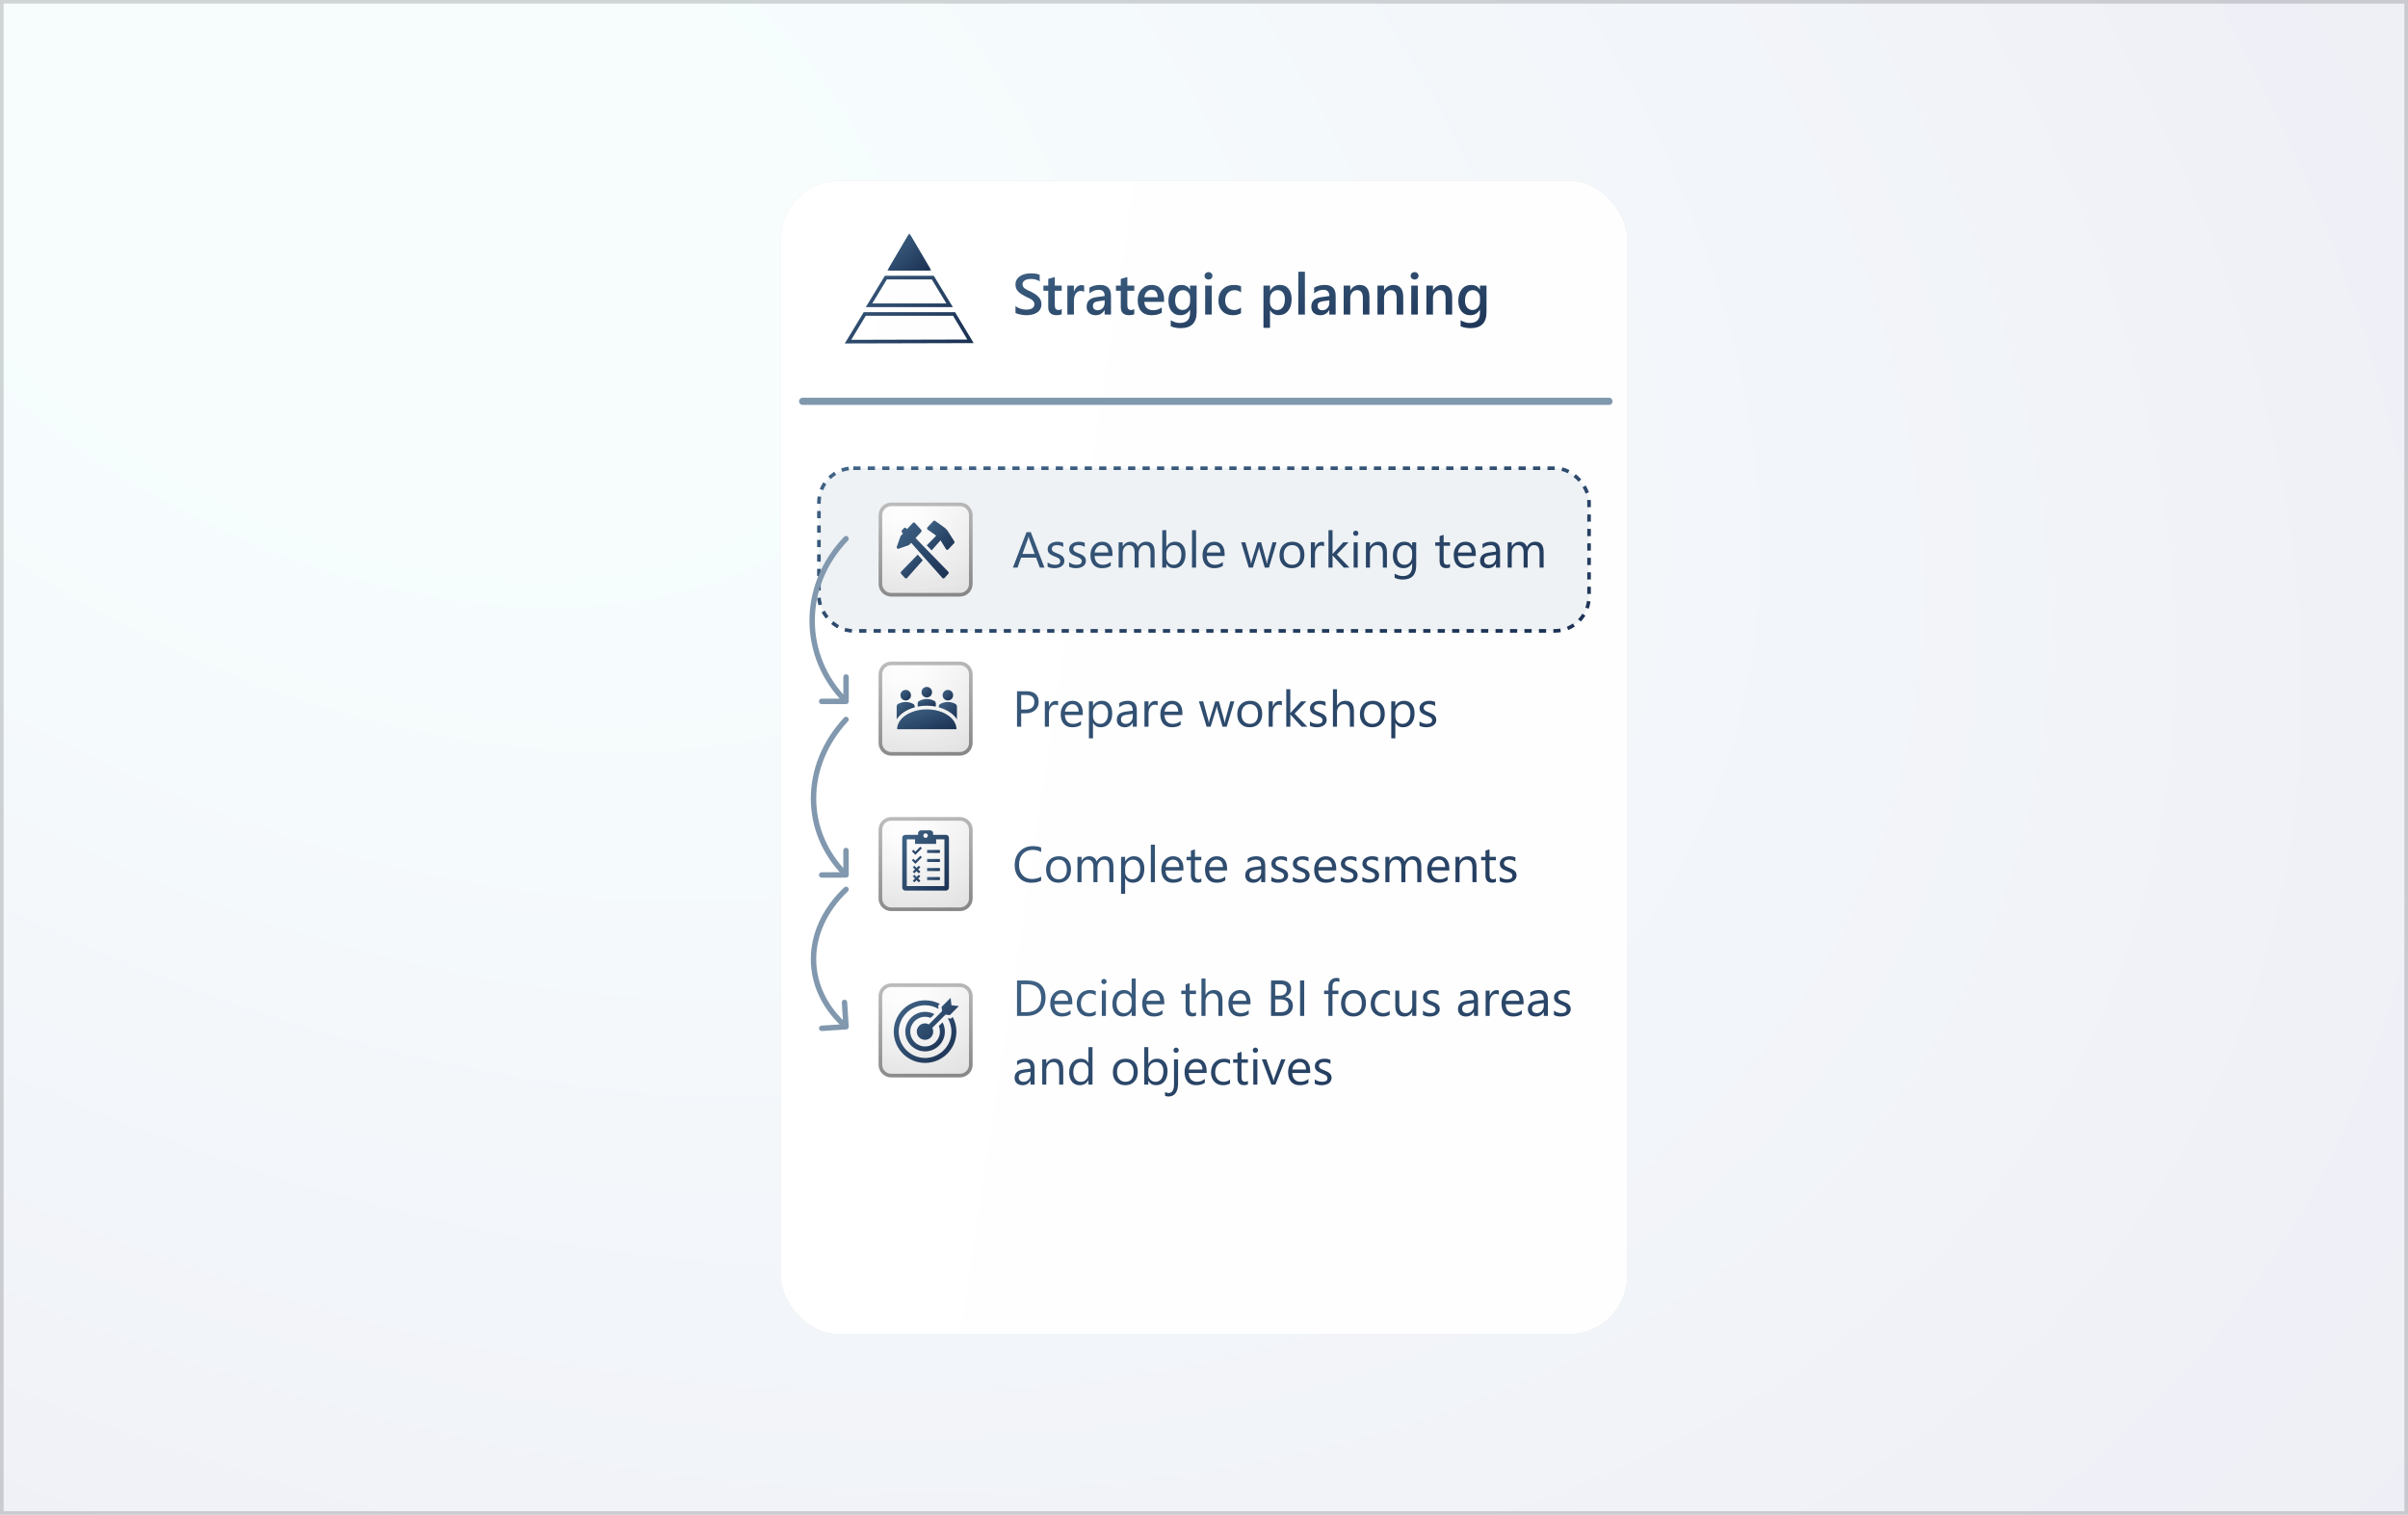 <svg width="666" height="419" viewBox="0 0 666 419" fill="none" xmlns="http://www.w3.org/2000/svg">
<rect width="666" height="419" fill="white"/>
<rect width="666" height="419" fill="url(#paint0_radial_34_13116)" fill-opacity="0.075"/>
<rect x="0.5" y="0.5" width="665" height="418" stroke="#333333" stroke-opacity="0.2"/>
<g filter="url(#filter0_f_34_13116)">
<rect x="216" y="50" width="234" height="319" rx="16" fill="#CCCCCC" fill-opacity="0.8"/>
</g>
<rect x="216" y="50" width="234" height="319" rx="16" fill="white"/>
<rect x="216" y="50" width="234" height="319" rx="16" fill="url(#paint1_linear_34_13116)" fill-opacity="0.33"/>
<rect x="226.5" y="129.5" width="213" height="45" rx="9.5" fill="#EEF2F5" stroke="url(#paint2_linear_34_13116)" stroke-dasharray="2 2"/>
<path d="M280.867 86.555V84.641C281.039 84.797 281.242 84.938 281.477 85.062C281.716 85.188 281.969 85.294 282.234 85.383C282.5 85.466 282.766 85.531 283.031 85.578C283.297 85.625 283.542 85.648 283.766 85.648C284.547 85.648 285.128 85.518 285.508 85.258C285.893 84.997 286.086 84.62 286.086 84.125C286.086 83.859 286.021 83.63 285.891 83.438C285.766 83.24 285.589 83.06 285.359 82.898C285.13 82.737 284.859 82.583 284.547 82.438C284.24 82.287 283.909 82.13 283.555 81.969C283.174 81.766 282.82 81.56 282.492 81.352C282.164 81.143 281.878 80.914 281.633 80.664C281.393 80.409 281.203 80.122 281.062 79.805C280.927 79.487 280.859 79.115 280.859 78.688C280.859 78.162 280.977 77.706 281.211 77.32C281.451 76.93 281.763 76.609 282.148 76.359C282.539 76.104 282.982 75.917 283.477 75.797C283.971 75.672 284.477 75.609 284.992 75.609C286.164 75.609 287.018 75.742 287.555 76.008V77.844C286.919 77.385 286.102 77.156 285.102 77.156C284.826 77.156 284.549 77.182 284.273 77.234C284.003 77.287 283.758 77.372 283.539 77.492C283.326 77.612 283.151 77.766 283.016 77.953C282.88 78.141 282.812 78.367 282.812 78.633C282.812 78.883 282.865 79.099 282.969 79.281C283.073 79.463 283.224 79.63 283.422 79.781C283.625 79.932 283.87 80.081 284.156 80.227C284.448 80.367 284.784 80.521 285.164 80.688C285.555 80.891 285.922 81.104 286.266 81.328C286.615 81.552 286.919 81.799 287.18 82.07C287.445 82.341 287.654 82.643 287.805 82.977C287.961 83.305 288.039 83.68 288.039 84.102C288.039 84.669 287.924 85.148 287.695 85.539C287.466 85.93 287.156 86.247 286.766 86.492C286.38 86.737 285.935 86.914 285.43 87.023C284.924 87.133 284.391 87.188 283.828 87.188C283.641 87.188 283.409 87.172 283.133 87.141C282.862 87.115 282.583 87.073 282.297 87.016C282.01 86.963 281.74 86.898 281.484 86.82C281.229 86.742 281.023 86.654 280.867 86.555ZM293.648 86.914C293.294 87.091 292.828 87.18 292.25 87.18C290.698 87.18 289.922 86.435 289.922 84.945V80.422H288.586V79H289.922V77.148L291.734 76.633V79H293.648V80.422H291.734V84.422C291.734 84.896 291.82 85.234 291.992 85.438C292.164 85.641 292.451 85.742 292.852 85.742C293.159 85.742 293.424 85.654 293.648 85.477V86.914ZM299.852 80.727C299.633 80.555 299.318 80.469 298.906 80.469C298.37 80.469 297.922 80.711 297.562 81.195C297.203 81.68 297.023 82.338 297.023 83.172V87H295.211V79H297.023V80.648H297.055C297.232 80.086 297.503 79.648 297.867 79.336C298.237 79.018 298.648 78.859 299.102 78.859C299.43 78.859 299.68 78.909 299.852 79.008V80.727ZM307.273 87H305.516V85.75H305.484C304.932 86.708 304.122 87.188 303.055 87.188C302.268 87.188 301.651 86.974 301.203 86.547C300.76 86.12 300.539 85.555 300.539 84.852C300.539 83.341 301.409 82.461 303.148 82.211L305.523 81.875C305.523 80.734 304.982 80.164 303.898 80.164C302.945 80.164 302.086 80.492 301.32 81.148V79.562C302.164 79.062 303.138 78.812 304.242 78.812C306.263 78.812 307.273 79.807 307.273 81.797V87ZM305.523 83.07L303.844 83.305C303.323 83.372 302.93 83.5 302.664 83.688C302.404 83.87 302.273 84.193 302.273 84.656C302.273 84.995 302.393 85.273 302.633 85.492C302.878 85.706 303.203 85.812 303.609 85.812C304.161 85.812 304.617 85.62 304.977 85.234C305.341 84.844 305.523 84.354 305.523 83.766V83.07ZM313.711 86.914C313.357 87.091 312.891 87.18 312.312 87.18C310.76 87.18 309.984 86.435 309.984 84.945V80.422H308.648V79H309.984V77.148L311.797 76.633V79H313.711V80.422H311.797V84.422C311.797 84.896 311.883 85.234 312.055 85.438C312.227 85.641 312.513 85.742 312.914 85.742C313.221 85.742 313.487 85.654 313.711 85.477V86.914ZM321.953 83.492H316.5C316.521 84.232 316.747 84.802 317.18 85.203C317.617 85.604 318.216 85.805 318.977 85.805C319.831 85.805 320.615 85.549 321.328 85.039V86.5C320.599 86.958 319.635 87.188 318.438 87.188C317.26 87.188 316.336 86.826 315.664 86.102C314.997 85.372 314.664 84.349 314.664 83.031C314.664 81.787 315.031 80.773 315.766 79.992C316.505 79.206 317.422 78.812 318.516 78.812C319.609 78.812 320.456 79.164 321.055 79.867C321.654 80.57 321.953 81.547 321.953 82.797V83.492ZM320.203 82.211C320.198 81.56 320.044 81.055 319.742 80.695C319.44 80.331 319.023 80.148 318.492 80.148C317.971 80.148 317.529 80.338 317.164 80.719C316.805 81.099 316.583 81.596 316.5 82.211H320.203ZM330.961 86.359C330.961 89.297 329.484 90.766 326.531 90.766C325.49 90.766 324.581 90.591 323.805 90.242V88.586C324.68 89.086 325.51 89.336 326.297 89.336C328.198 89.336 329.148 88.401 329.148 86.531V85.656H329.117C328.518 86.677 327.617 87.188 326.414 87.188C325.44 87.188 324.654 86.833 324.055 86.125C323.461 85.412 323.164 84.456 323.164 83.258C323.164 81.898 323.484 80.818 324.125 80.016C324.766 79.213 325.646 78.812 326.766 78.812C327.823 78.812 328.607 79.245 329.117 80.109H329.148V79H330.961V86.359ZM329.164 83.336V82.297C329.164 81.734 328.977 81.255 328.602 80.859C328.232 80.458 327.768 80.258 327.211 80.258C326.523 80.258 325.984 80.513 325.594 81.023C325.208 81.529 325.016 82.237 325.016 83.148C325.016 83.935 325.201 84.565 325.57 85.039C325.945 85.508 326.44 85.742 327.055 85.742C327.68 85.742 328.188 85.518 328.578 85.07C328.969 84.617 329.164 84.039 329.164 83.336ZM334.234 77.32C333.938 77.32 333.682 77.224 333.469 77.031C333.26 76.838 333.156 76.594 333.156 76.297C333.156 76 333.26 75.753 333.469 75.555C333.682 75.357 333.938 75.258 334.234 75.258C334.542 75.258 334.802 75.357 335.016 75.555C335.229 75.753 335.336 76 335.336 76.297C335.336 76.578 335.229 76.82 335.016 77.023C334.802 77.221 334.542 77.32 334.234 77.32ZM335.133 87H333.32V79H335.133V87ZM343.234 86.633C342.594 87.003 341.836 87.188 340.961 87.188C339.773 87.188 338.815 86.818 338.086 86.078C337.357 85.333 336.992 84.37 336.992 83.188C336.992 81.87 337.383 80.812 338.164 80.016C338.951 79.213 340 78.812 341.312 78.812C342.042 78.812 342.685 78.94 343.242 79.195V80.883C342.685 80.466 342.091 80.258 341.461 80.258C340.695 80.258 340.068 80.518 339.578 81.039C339.089 81.555 338.844 82.232 338.844 83.07C338.844 83.898 339.073 84.552 339.531 85.031C339.995 85.51 340.615 85.75 341.391 85.75C342.042 85.75 342.656 85.518 343.234 85.055V86.633ZM351.289 85.82H351.258V90.68H349.445V79H351.258V80.406H351.289C351.909 79.344 352.815 78.812 354.008 78.812C355.023 78.812 355.815 79.169 356.383 79.883C356.951 80.596 357.234 81.555 357.234 82.758C357.234 84.091 356.914 85.159 356.273 85.961C355.633 86.763 354.758 87.164 353.648 87.164C352.628 87.164 351.841 86.716 351.289 85.82ZM351.242 82.664V83.656C351.242 84.24 351.427 84.734 351.797 85.141C352.172 85.547 352.646 85.75 353.219 85.75C353.891 85.75 354.417 85.49 354.797 84.969C355.182 84.443 355.375 83.711 355.375 82.773C355.375 81.987 355.195 81.372 354.836 80.93C354.482 80.482 354 80.258 353.391 80.258C352.745 80.258 352.224 80.487 351.828 80.945C351.438 81.404 351.242 81.977 351.242 82.664ZM360.906 87H359.086V75.156H360.906V87ZM369.414 87H367.656V85.75H367.625C367.073 86.708 366.263 87.188 365.195 87.188C364.409 87.188 363.792 86.974 363.344 86.547C362.901 86.12 362.68 85.555 362.68 84.852C362.68 83.341 363.549 82.461 365.289 82.211L367.664 81.875C367.664 80.734 367.122 80.164 366.039 80.164C365.086 80.164 364.227 80.492 363.461 81.148V79.562C364.305 79.062 365.279 78.812 366.383 78.812C368.404 78.812 369.414 79.807 369.414 81.797V87ZM367.664 83.07L365.984 83.305C365.464 83.372 365.07 83.5 364.805 83.688C364.544 83.87 364.414 84.193 364.414 84.656C364.414 84.995 364.534 85.273 364.773 85.492C365.018 85.706 365.344 85.812 365.75 85.812C366.302 85.812 366.758 85.62 367.117 85.234C367.482 84.844 367.664 84.354 367.664 83.766V83.07ZM378.758 87H376.945V82.492C376.945 80.997 376.417 80.25 375.359 80.25C374.807 80.25 374.352 80.458 373.992 80.875C373.633 81.287 373.453 81.807 373.453 82.438V87H371.633V79H373.453V80.328H373.484C374.083 79.318 374.948 78.812 376.078 78.812C376.948 78.812 377.612 79.096 378.07 79.664C378.529 80.227 378.758 81.042 378.758 82.109V87ZM388.102 87H386.289V82.492C386.289 80.997 385.76 80.25 384.703 80.25C384.151 80.25 383.695 80.458 383.336 80.875C382.977 81.287 382.797 81.807 382.797 82.438V87H380.977V79H382.797V80.328H382.828C383.427 79.318 384.292 78.812 385.422 78.812C386.292 78.812 386.956 79.096 387.414 79.664C387.872 80.227 388.102 81.042 388.102 82.109V87ZM391.234 77.32C390.938 77.32 390.682 77.224 390.469 77.031C390.26 76.838 390.156 76.594 390.156 76.297C390.156 76 390.26 75.753 390.469 75.555C390.682 75.357 390.938 75.258 391.234 75.258C391.542 75.258 391.802 75.357 392.016 75.555C392.229 75.753 392.336 76 392.336 76.297C392.336 76.578 392.229 76.82 392.016 77.023C391.802 77.221 391.542 77.32 391.234 77.32ZM392.133 87H390.32V79H392.133V87ZM401.633 87H399.82V82.492C399.82 80.997 399.292 80.25 398.234 80.25C397.682 80.25 397.227 80.458 396.867 80.875C396.508 81.287 396.328 81.807 396.328 82.438V87H394.508V79H396.328V80.328H396.359C396.958 79.318 397.823 78.812 398.953 78.812C399.823 78.812 400.487 79.096 400.945 79.664C401.404 80.227 401.633 81.042 401.633 82.109V87ZM411.133 86.359C411.133 89.297 409.656 90.766 406.703 90.766C405.661 90.766 404.753 90.591 403.977 90.242V88.586C404.852 89.086 405.682 89.336 406.469 89.336C408.37 89.336 409.32 88.401 409.32 86.531V85.656H409.289C408.69 86.677 407.789 87.188 406.586 87.188C405.612 87.188 404.826 86.833 404.227 86.125C403.633 85.412 403.336 84.456 403.336 83.258C403.336 81.898 403.656 80.818 404.297 80.016C404.938 79.213 405.818 78.812 406.938 78.812C407.995 78.812 408.779 79.245 409.289 80.109H409.32V79H411.133V86.359ZM409.336 83.336V82.297C409.336 81.734 409.148 81.255 408.773 80.859C408.404 80.458 407.94 80.258 407.383 80.258C406.695 80.258 406.156 80.513 405.766 81.023C405.38 81.529 405.188 82.237 405.188 83.148C405.188 83.935 405.372 84.565 405.742 85.039C406.117 85.508 406.612 85.742 407.227 85.742C407.852 85.742 408.359 85.518 408.75 85.07C409.141 84.617 409.336 84.039 409.336 83.336Z" fill="url(#paint3_linear_34_13116)"/>
<path d="M222 111L445 111" stroke="#3F6384" stroke-opacity="0.66" stroke-width="2" stroke-linecap="round"/>
<path d="M288.873 157H287.602L286.562 154.252H282.406L281.429 157H280.15L283.91 147.197H285.1L288.873 157ZM286.187 153.22L284.648 149.043C284.598 148.906 284.548 148.688 284.498 148.387H284.471C284.425 148.665 284.373 148.883 284.313 149.043L282.789 153.22H286.187ZM289.748 156.747V155.544C290.359 155.995 291.031 156.221 291.765 156.221C292.749 156.221 293.241 155.893 293.241 155.236C293.241 155.049 293.198 154.892 293.111 154.765C293.029 154.632 292.915 154.516 292.77 154.416C292.628 154.316 292.46 154.227 292.264 154.149C292.072 154.067 291.865 153.983 291.642 153.896C291.332 153.773 291.058 153.65 290.821 153.527C290.589 153.4 290.393 153.258 290.233 153.104C290.078 152.944 289.96 152.764 289.878 152.563C289.8 152.363 289.762 152.128 289.762 151.859C289.762 151.531 289.837 151.242 289.987 150.991C290.138 150.736 290.338 150.524 290.589 150.355C290.84 150.182 291.124 150.052 291.443 149.966C291.767 149.879 292.1 149.836 292.441 149.836C293.048 149.836 293.59 149.941 294.068 150.15V151.285C293.553 150.948 292.961 150.779 292.291 150.779C292.081 150.779 291.892 150.804 291.724 150.854C291.555 150.9 291.409 150.966 291.286 151.053C291.168 151.139 291.074 151.244 291.006 151.367C290.942 151.486 290.91 151.618 290.91 151.764C290.91 151.946 290.942 152.099 291.006 152.222C291.074 152.345 291.172 152.454 291.3 152.55C291.427 152.646 291.582 152.732 291.765 152.81C291.947 152.887 292.154 152.971 292.387 153.062C292.697 153.181 292.975 153.304 293.221 153.432C293.467 153.555 293.676 153.696 293.85 153.855C294.023 154.01 294.155 154.19 294.246 154.396C294.342 154.601 294.39 154.844 294.39 155.127C294.39 155.473 294.312 155.774 294.157 156.029C294.007 156.285 293.804 156.496 293.549 156.665C293.294 156.834 293 156.959 292.667 157.041C292.334 157.123 291.986 157.164 291.621 157.164C290.901 157.164 290.277 157.025 289.748 156.747ZM295.695 156.747V155.544C296.306 155.995 296.978 156.221 297.712 156.221C298.696 156.221 299.188 155.893 299.188 155.236C299.188 155.049 299.145 154.892 299.059 154.765C298.977 154.632 298.863 154.516 298.717 154.416C298.576 154.316 298.407 154.227 298.211 154.149C298.02 154.067 297.812 153.983 297.589 153.896C297.279 153.773 297.006 153.65 296.769 153.527C296.536 153.4 296.34 153.258 296.181 153.104C296.026 152.944 295.907 152.764 295.825 152.563C295.748 152.363 295.709 152.128 295.709 151.859C295.709 151.531 295.784 151.242 295.935 150.991C296.085 150.736 296.285 150.524 296.536 150.355C296.787 150.182 297.072 150.052 297.391 149.966C297.714 149.879 298.047 149.836 298.389 149.836C298.995 149.836 299.537 149.941 300.016 150.15V151.285C299.501 150.948 298.908 150.779 298.238 150.779C298.029 150.779 297.84 150.804 297.671 150.854C297.502 150.9 297.356 150.966 297.233 151.053C297.115 151.139 297.021 151.244 296.953 151.367C296.889 151.486 296.857 151.618 296.857 151.764C296.857 151.946 296.889 152.099 296.953 152.222C297.021 152.345 297.119 152.454 297.247 152.55C297.375 152.646 297.53 152.732 297.712 152.81C297.894 152.887 298.102 152.971 298.334 153.062C298.644 153.181 298.922 153.304 299.168 153.432C299.414 153.555 299.624 153.696 299.797 153.855C299.97 154.01 300.102 154.19 300.193 154.396C300.289 154.601 300.337 154.844 300.337 155.127C300.337 155.473 300.259 155.774 300.104 156.029C299.954 156.285 299.751 156.496 299.496 156.665C299.241 156.834 298.947 156.959 298.614 157.041C298.282 157.123 297.933 157.164 297.568 157.164C296.848 157.164 296.224 157.025 295.695 156.747ZM307.692 153.78H302.75C302.768 154.56 302.978 155.161 303.379 155.585C303.78 156.009 304.331 156.221 305.033 156.221C305.822 156.221 306.546 155.961 307.207 155.441V156.494C306.592 156.941 305.778 157.164 304.767 157.164C303.778 157.164 303.001 156.847 302.436 156.214C301.87 155.576 301.588 154.68 301.588 153.527C301.588 152.438 301.896 151.552 302.511 150.868C303.131 150.18 303.898 149.836 304.814 149.836C305.73 149.836 306.439 150.132 306.94 150.725C307.442 151.317 307.692 152.14 307.692 153.192V153.78ZM306.544 152.83C306.539 152.183 306.382 151.679 306.072 151.319C305.767 150.959 305.341 150.779 304.794 150.779C304.265 150.779 303.816 150.968 303.447 151.347C303.078 151.725 302.85 152.219 302.764 152.83H306.544ZM319.334 157H318.213V152.98C318.213 152.206 318.092 151.645 317.851 151.299C317.614 150.952 317.213 150.779 316.647 150.779C316.169 150.779 315.761 150.998 315.424 151.436C315.091 151.873 314.925 152.397 314.925 153.008V157H313.804V152.844C313.804 151.467 313.273 150.779 312.211 150.779C311.719 150.779 311.313 150.987 310.994 151.401C310.675 151.812 310.516 152.347 310.516 153.008V157H309.395V150H310.516V151.107H310.543C311.04 150.26 311.764 149.836 312.717 149.836C313.195 149.836 313.612 149.97 313.968 150.239C314.323 150.504 314.567 150.852 314.699 151.285C315.219 150.319 315.993 149.836 317.023 149.836C318.564 149.836 319.334 150.786 319.334 152.687V157ZM322.602 155.988H322.574V157H321.453V146.637H322.574V151.23H322.602C323.153 150.301 323.96 149.836 325.021 149.836C325.919 149.836 326.621 150.15 327.127 150.779C327.637 151.404 327.893 152.242 327.893 153.295C327.893 154.466 327.608 155.405 327.038 156.111C326.468 156.813 325.689 157.164 324.7 157.164C323.775 157.164 323.076 156.772 322.602 155.988ZM322.574 153.165V154.143C322.574 154.721 322.761 155.214 323.135 155.619C323.513 156.02 323.992 156.221 324.57 156.221C325.249 156.221 325.78 155.961 326.163 155.441C326.55 154.922 326.744 154.2 326.744 153.274C326.744 152.495 326.564 151.884 326.204 151.442C325.844 151 325.356 150.779 324.741 150.779C324.09 150.779 323.565 151.007 323.169 151.463C322.772 151.914 322.574 152.481 322.574 153.165ZM330.805 157H329.684V146.637H330.805V157ZM338.7 153.78H333.758C333.776 154.56 333.986 155.161 334.387 155.585C334.788 156.009 335.339 156.221 336.041 156.221C336.829 156.221 337.554 155.961 338.215 155.441V156.494C337.6 156.941 336.786 157.164 335.774 157.164C334.785 157.164 334.008 156.847 333.443 156.214C332.878 155.576 332.596 154.68 332.596 153.527C332.596 152.438 332.903 151.552 333.519 150.868C334.138 150.18 334.906 149.836 335.822 149.836C336.738 149.836 337.447 150.132 337.948 150.725C338.45 151.317 338.7 152.14 338.7 153.192V153.78ZM337.552 152.83C337.547 152.183 337.39 151.679 337.08 151.319C336.775 150.959 336.349 150.779 335.802 150.779C335.273 150.779 334.824 150.968 334.455 151.347C334.086 151.725 333.858 152.219 333.771 152.83H337.552ZM353.062 150L350.964 157H349.802L348.359 151.989C348.305 151.798 348.268 151.581 348.25 151.34H348.223C348.209 151.504 348.161 151.716 348.079 151.976L346.514 157H345.393L343.273 150H344.449L345.898 155.264C345.944 155.423 345.976 155.633 345.994 155.893H346.049C346.062 155.692 346.104 155.478 346.172 155.25L347.785 150H348.811L350.26 155.277C350.305 155.446 350.34 155.656 350.362 155.906H350.417C350.426 155.729 350.465 155.519 350.533 155.277L351.955 150H353.062ZM357.287 157.164C356.253 157.164 355.425 156.838 354.806 156.187C354.19 155.53 353.883 154.662 353.883 153.582C353.883 152.406 354.204 151.488 354.847 150.827C355.489 150.166 356.357 149.836 357.451 149.836C358.495 149.836 359.308 150.157 359.892 150.8C360.479 151.442 360.773 152.333 360.773 153.473C360.773 154.589 360.457 155.485 359.823 156.159C359.194 156.829 358.349 157.164 357.287 157.164ZM357.369 150.779C356.649 150.779 356.079 151.025 355.66 151.518C355.241 152.005 355.031 152.68 355.031 153.541C355.031 154.37 355.243 155.024 355.667 155.503C356.091 155.981 356.658 156.221 357.369 156.221C358.094 156.221 358.65 155.986 359.037 155.517C359.429 155.047 359.625 154.38 359.625 153.514C359.625 152.639 359.429 151.964 359.037 151.49C358.65 151.016 358.094 150.779 357.369 150.779ZM366.215 151.135C366.019 150.984 365.736 150.909 365.367 150.909C364.889 150.909 364.488 151.135 364.164 151.586C363.845 152.037 363.686 152.652 363.686 153.432V157H362.564V150H363.686V151.442H363.713C363.872 150.95 364.116 150.567 364.444 150.294C364.772 150.016 365.139 149.877 365.545 149.877C365.837 149.877 366.06 149.909 366.215 149.973V151.135ZM373.242 157H371.67L368.58 153.637H368.553V157H367.432V146.637H368.553V153.206H368.58L371.52 150H372.989L369.742 153.377L373.242 157ZM374.965 148.223C374.764 148.223 374.593 148.154 374.452 148.018C374.311 147.881 374.24 147.708 374.24 147.498C374.24 147.288 374.311 147.115 374.452 146.979C374.593 146.837 374.764 146.767 374.965 146.767C375.17 146.767 375.343 146.837 375.484 146.979C375.63 147.115 375.703 147.288 375.703 147.498C375.703 147.699 375.63 147.869 375.484 148.011C375.343 148.152 375.17 148.223 374.965 148.223ZM375.512 157H374.391V150H375.512V157ZM383.592 157H382.471V153.008C382.471 151.522 381.928 150.779 380.844 150.779C380.283 150.779 379.818 150.991 379.449 151.415C379.085 151.834 378.902 152.365 378.902 153.008V157H377.781V150H378.902V151.162H378.93C379.458 150.278 380.224 149.836 381.227 149.836C381.992 149.836 382.578 150.084 382.983 150.581C383.389 151.073 383.592 151.786 383.592 152.721V157ZM391.686 156.439C391.686 159.01 390.455 160.295 387.994 160.295C387.128 160.295 386.372 160.131 385.725 159.803V158.682C386.513 159.119 387.265 159.338 387.98 159.338C389.703 159.338 390.564 158.422 390.564 156.59V155.824H390.537C390.004 156.717 389.202 157.164 388.131 157.164C387.26 157.164 386.559 156.854 386.025 156.234C385.497 155.61 385.232 154.774 385.232 153.726C385.232 152.536 385.517 151.59 386.087 150.889C386.661 150.187 387.445 149.836 388.438 149.836C389.382 149.836 390.081 150.214 390.537 150.971H390.564V150H391.686V156.439ZM390.564 153.835V152.803C390.564 152.247 390.375 151.771 389.997 151.374C389.623 150.978 389.156 150.779 388.596 150.779C387.903 150.779 387.361 151.032 386.969 151.538C386.577 152.039 386.381 152.743 386.381 153.65C386.381 154.43 386.568 155.054 386.941 155.523C387.32 155.988 387.819 156.221 388.438 156.221C389.067 156.221 389.578 155.997 389.97 155.551C390.366 155.104 390.564 154.532 390.564 153.835ZM401.044 156.932C400.78 157.077 400.431 157.15 399.998 157.15C398.772 157.15 398.159 156.467 398.159 155.1V150.957H396.956V150H398.159V148.291L399.28 147.929V150H401.044V150.957H399.28V154.901C399.28 155.371 399.36 155.706 399.52 155.906C399.679 156.107 399.943 156.207 400.312 156.207C400.595 156.207 400.839 156.13 401.044 155.975V156.932ZM408.167 153.78H403.225C403.243 154.56 403.452 155.161 403.854 155.585C404.255 156.009 404.806 156.221 405.508 156.221C406.296 156.221 407.021 155.961 407.682 155.441V156.494C407.066 156.941 406.253 157.164 405.241 157.164C404.252 157.164 403.475 156.847 402.91 156.214C402.345 155.576 402.062 154.68 402.062 153.527C402.062 152.438 402.37 151.552 402.985 150.868C403.605 150.18 404.373 149.836 405.289 149.836C406.205 149.836 406.914 150.132 407.415 150.725C407.916 151.317 408.167 152.14 408.167 153.192V153.78ZM407.019 152.83C407.014 152.183 406.857 151.679 406.547 151.319C406.242 150.959 405.815 150.779 405.269 150.779C404.74 150.779 404.291 150.968 403.922 151.347C403.553 151.725 403.325 152.219 403.238 152.83H407.019ZM414.88 157H413.759V155.906H413.731C413.244 156.745 412.526 157.164 411.578 157.164C410.881 157.164 410.334 156.979 409.938 156.61C409.546 156.241 409.35 155.751 409.35 155.141C409.35 153.833 410.12 153.072 411.66 152.857L413.759 152.563C413.759 151.374 413.278 150.779 412.316 150.779C411.473 150.779 410.712 151.066 410.033 151.641V150.492C410.721 150.055 411.514 149.836 412.412 149.836C414.057 149.836 414.88 150.706 414.88 152.447V157ZM413.759 153.459L412.07 153.691C411.551 153.764 411.159 153.894 410.895 154.081C410.63 154.263 410.498 154.589 410.498 155.059C410.498 155.4 410.619 155.681 410.86 155.899C411.106 156.114 411.432 156.221 411.838 156.221C412.394 156.221 412.852 156.027 413.212 155.64C413.576 155.248 413.759 154.753 413.759 154.156V153.459ZM426.932 157H425.811V152.98C425.811 152.206 425.69 151.645 425.448 151.299C425.211 150.952 424.81 150.779 424.245 150.779C423.767 150.779 423.359 150.998 423.021 151.436C422.689 151.873 422.522 152.397 422.522 153.008V157H421.401V152.844C421.401 151.467 420.87 150.779 419.809 150.779C419.316 150.779 418.911 150.987 418.592 151.401C418.273 151.812 418.113 152.347 418.113 153.008V157H416.992V150H418.113V151.107H418.141C418.637 150.26 419.362 149.836 420.314 149.836C420.793 149.836 421.21 149.97 421.565 150.239C421.921 150.504 422.165 150.852 422.297 151.285C422.816 150.319 423.591 149.836 424.621 149.836C426.161 149.836 426.932 150.786 426.932 152.687V157Z" fill="url(#paint4_linear_34_13116)"/>
<path d="M287.957 243.59C287.232 243.973 286.33 244.164 285.25 244.164C283.855 244.164 282.739 243.715 281.9 242.817C281.062 241.92 280.643 240.742 280.643 239.283C280.643 237.715 281.114 236.449 282.058 235.482C283.001 234.516 284.197 234.033 285.646 234.033C286.576 234.033 287.346 234.168 287.957 234.437V235.66C287.255 235.268 286.48 235.072 285.633 235.072C284.507 235.072 283.593 235.448 282.892 236.2C282.194 236.952 281.846 237.957 281.846 239.215C281.846 240.409 282.172 241.361 282.823 242.072C283.479 242.779 284.339 243.132 285.4 243.132C286.385 243.132 287.237 242.913 287.957 242.476V243.59ZM292.729 244.164C291.694 244.164 290.867 243.838 290.247 243.187C289.632 242.53 289.324 241.662 289.324 240.582C289.324 239.406 289.646 238.488 290.288 237.827C290.931 237.166 291.799 236.836 292.893 236.836C293.936 236.836 294.75 237.157 295.333 237.8C295.921 238.442 296.215 239.333 296.215 240.473C296.215 241.589 295.898 242.485 295.265 243.159C294.636 243.829 293.79 244.164 292.729 244.164ZM292.811 237.779C292.09 237.779 291.521 238.025 291.102 238.518C290.682 239.005 290.473 239.68 290.473 240.541C290.473 241.37 290.685 242.024 291.108 242.503C291.532 242.981 292.1 243.221 292.811 243.221C293.535 243.221 294.091 242.986 294.479 242.517C294.87 242.047 295.066 241.38 295.066 240.514C295.066 239.639 294.87 238.964 294.479 238.49C294.091 238.016 293.535 237.779 292.811 237.779ZM307.945 244H306.824V239.98C306.824 239.206 306.703 238.645 306.462 238.299C306.225 237.952 305.824 237.779 305.259 237.779C304.78 237.779 304.372 237.998 304.035 238.436C303.702 238.873 303.536 239.397 303.536 240.008V244H302.415V239.844C302.415 238.467 301.884 237.779 300.822 237.779C300.33 237.779 299.924 237.987 299.605 238.401C299.286 238.812 299.127 239.347 299.127 240.008V244H298.006V237H299.127V238.107H299.154C299.651 237.26 300.376 236.836 301.328 236.836C301.807 236.836 302.224 236.97 302.579 237.239C302.935 237.504 303.178 237.852 303.311 238.285C303.83 237.319 304.605 236.836 305.635 236.836C307.175 236.836 307.945 237.786 307.945 239.687V244ZM311.213 242.988H311.186V247.22H310.064V237H311.186V238.23H311.213C311.764 237.301 312.571 236.836 313.633 236.836C314.535 236.836 315.239 237.15 315.745 237.779C316.251 238.404 316.504 239.242 316.504 240.295C316.504 241.466 316.219 242.405 315.649 243.111C315.08 243.813 314.3 244.164 313.312 244.164C312.405 244.164 311.705 243.772 311.213 242.988ZM311.186 240.165V241.143C311.186 241.721 311.372 242.214 311.746 242.619C312.124 243.02 312.603 243.221 313.182 243.221C313.861 243.221 314.392 242.961 314.774 242.441C315.162 241.922 315.355 241.2 315.355 240.274C315.355 239.495 315.175 238.884 314.815 238.442C314.455 238 313.968 237.779 313.353 237.779C312.701 237.779 312.177 238.007 311.78 238.463C311.384 238.914 311.186 239.481 311.186 240.165ZM319.416 244H318.295V233.637H319.416V244ZM327.312 240.78H322.369C322.387 241.56 322.597 242.161 322.998 242.585C323.399 243.009 323.951 243.221 324.652 243.221C325.441 243.221 326.165 242.961 326.826 242.441V243.494C326.211 243.941 325.397 244.164 324.386 244.164C323.397 244.164 322.62 243.847 322.055 243.214C321.49 242.576 321.207 241.68 321.207 240.527C321.207 239.438 321.515 238.552 322.13 237.868C322.75 237.18 323.518 236.836 324.434 236.836C325.35 236.836 326.058 237.132 326.56 237.725C327.061 238.317 327.312 239.14 327.312 240.192V240.78ZM326.163 239.83C326.159 239.183 326.001 238.679 325.691 238.319C325.386 237.959 324.96 237.779 324.413 237.779C323.884 237.779 323.436 237.968 323.066 238.347C322.697 238.725 322.469 239.219 322.383 239.83H326.163ZM332.261 243.932C331.996 244.077 331.648 244.15 331.215 244.15C329.989 244.15 329.376 243.467 329.376 242.1V237.957H328.173V237H329.376V235.291L330.497 234.929V237H332.261V237.957H330.497V241.901C330.497 242.371 330.577 242.706 330.736 242.906C330.896 243.107 331.16 243.207 331.529 243.207C331.812 243.207 332.056 243.13 332.261 242.975V243.932ZM339.384 240.78H334.441C334.46 241.56 334.669 242.161 335.07 242.585C335.471 243.009 336.023 243.221 336.725 243.221C337.513 243.221 338.238 242.961 338.898 242.441V243.494C338.283 243.941 337.47 244.164 336.458 244.164C335.469 244.164 334.692 243.847 334.127 243.214C333.562 242.576 333.279 241.68 333.279 240.527C333.279 239.438 333.587 238.552 334.202 237.868C334.822 237.18 335.59 236.836 336.506 236.836C337.422 236.836 338.131 237.132 338.632 237.725C339.133 238.317 339.384 239.14 339.384 240.192V240.78ZM338.235 239.83C338.231 239.183 338.074 238.679 337.764 238.319C337.458 237.959 337.032 237.779 336.485 237.779C335.957 237.779 335.508 237.968 335.139 238.347C334.77 238.725 334.542 239.219 334.455 239.83H338.235ZM349.938 244H348.817V242.906H348.79C348.302 243.745 347.585 244.164 346.637 244.164C345.939 244.164 345.393 243.979 344.996 243.61C344.604 243.241 344.408 242.751 344.408 242.141C344.408 240.833 345.178 240.072 346.719 239.857L348.817 239.563C348.817 238.374 348.337 237.779 347.375 237.779C346.532 237.779 345.771 238.066 345.092 238.641V237.492C345.78 237.055 346.573 236.836 347.471 236.836C349.116 236.836 349.938 237.706 349.938 239.447V244ZM348.817 240.459L347.129 240.691C346.609 240.764 346.217 240.894 345.953 241.081C345.689 241.263 345.557 241.589 345.557 242.059C345.557 242.4 345.677 242.681 345.919 242.899C346.165 243.114 346.491 243.221 346.896 243.221C347.452 243.221 347.91 243.027 348.271 242.64C348.635 242.248 348.817 241.753 348.817 241.156V240.459ZM351.627 243.747V242.544C352.238 242.995 352.91 243.221 353.644 243.221C354.628 243.221 355.12 242.893 355.12 242.236C355.12 242.049 355.077 241.892 354.99 241.765C354.908 241.632 354.794 241.516 354.648 241.416C354.507 241.316 354.339 241.227 354.143 241.149C353.951 241.067 353.744 240.983 353.521 240.896C353.211 240.773 352.937 240.65 352.7 240.527C352.468 240.4 352.272 240.258 352.112 240.104C351.957 239.944 351.839 239.764 351.757 239.563C351.679 239.363 351.641 239.128 351.641 238.859C351.641 238.531 351.716 238.242 351.866 237.991C352.017 237.736 352.217 237.524 352.468 237.355C352.718 237.182 353.003 237.052 353.322 236.966C353.646 236.879 353.979 236.836 354.32 236.836C354.926 236.836 355.469 236.941 355.947 237.15V238.285C355.432 237.948 354.84 237.779 354.17 237.779C353.96 237.779 353.771 237.804 353.603 237.854C353.434 237.9 353.288 237.966 353.165 238.053C353.047 238.139 352.953 238.244 352.885 238.367C352.821 238.486 352.789 238.618 352.789 238.764C352.789 238.946 352.821 239.099 352.885 239.222C352.953 239.345 353.051 239.454 353.179 239.55C353.306 239.646 353.461 239.732 353.644 239.81C353.826 239.887 354.033 239.971 354.266 240.062C354.576 240.181 354.854 240.304 355.1 240.432C355.346 240.555 355.555 240.696 355.729 240.855C355.902 241.01 356.034 241.19 356.125 241.396C356.221 241.601 356.269 241.844 356.269 242.127C356.269 242.473 356.191 242.774 356.036 243.029C355.886 243.285 355.683 243.496 355.428 243.665C355.173 243.834 354.879 243.959 354.546 244.041C354.213 244.123 353.865 244.164 353.5 244.164C352.78 244.164 352.156 244.025 351.627 243.747ZM357.574 243.747V242.544C358.185 242.995 358.857 243.221 359.591 243.221C360.575 243.221 361.067 242.893 361.067 242.236C361.067 242.049 361.024 241.892 360.938 241.765C360.855 241.632 360.742 241.516 360.596 241.416C360.454 241.316 360.286 241.227 360.09 241.149C359.898 241.067 359.691 240.983 359.468 240.896C359.158 240.773 358.884 240.65 358.647 240.527C358.415 240.4 358.219 240.258 358.06 240.104C357.905 239.944 357.786 239.764 357.704 239.563C357.627 239.363 357.588 239.128 357.588 238.859C357.588 238.531 357.663 238.242 357.813 237.991C357.964 237.736 358.164 237.524 358.415 237.355C358.666 237.182 358.951 237.052 359.27 236.966C359.593 236.879 359.926 236.836 360.268 236.836C360.874 236.836 361.416 236.941 361.895 237.15V238.285C361.38 237.948 360.787 237.779 360.117 237.779C359.908 237.779 359.718 237.804 359.55 237.854C359.381 237.9 359.235 237.966 359.112 238.053C358.994 238.139 358.9 238.244 358.832 238.367C358.768 238.486 358.736 238.618 358.736 238.764C358.736 238.946 358.768 239.099 358.832 239.222C358.9 239.345 358.998 239.454 359.126 239.55C359.254 239.646 359.409 239.732 359.591 239.81C359.773 239.887 359.98 239.971 360.213 240.062C360.523 240.181 360.801 240.304 361.047 240.432C361.293 240.555 361.503 240.696 361.676 240.855C361.849 241.01 361.981 241.19 362.072 241.396C362.168 241.601 362.216 241.844 362.216 242.127C362.216 242.473 362.138 242.774 361.983 243.029C361.833 243.285 361.63 243.496 361.375 243.665C361.12 243.834 360.826 243.959 360.493 244.041C360.16 244.123 359.812 244.164 359.447 244.164C358.727 244.164 358.103 244.025 357.574 243.747ZM369.571 240.78H364.629C364.647 241.56 364.857 242.161 365.258 242.585C365.659 243.009 366.21 243.221 366.912 243.221C367.701 243.221 368.425 242.961 369.086 242.441V243.494C368.471 243.941 367.657 244.164 366.646 244.164C365.657 244.164 364.88 243.847 364.314 243.214C363.749 242.576 363.467 241.68 363.467 240.527C363.467 239.438 363.774 238.552 364.39 237.868C365.009 237.18 365.777 236.836 366.693 236.836C367.609 236.836 368.318 237.132 368.819 237.725C369.321 238.317 369.571 239.14 369.571 240.192V240.78ZM368.423 239.83C368.418 239.183 368.261 238.679 367.951 238.319C367.646 237.959 367.22 237.779 366.673 237.779C366.144 237.779 365.695 237.968 365.326 238.347C364.957 238.725 364.729 239.219 364.643 239.83H368.423ZM370.85 243.747V242.544C371.46 242.995 372.132 243.221 372.866 243.221C373.851 243.221 374.343 242.893 374.343 242.236C374.343 242.049 374.299 241.892 374.213 241.765C374.131 241.632 374.017 241.516 373.871 241.416C373.73 241.316 373.561 241.227 373.365 241.149C373.174 241.067 372.966 240.983 372.743 240.896C372.433 240.773 372.16 240.65 371.923 240.527C371.69 240.4 371.494 240.258 371.335 240.104C371.18 239.944 371.062 239.764 370.979 239.563C370.902 239.363 370.863 239.128 370.863 238.859C370.863 238.531 370.938 238.242 371.089 237.991C371.239 237.736 371.44 237.524 371.69 237.355C371.941 237.182 372.226 237.052 372.545 236.966C372.868 236.879 373.201 236.836 373.543 236.836C374.149 236.836 374.691 236.941 375.17 237.15V238.285C374.655 237.948 374.062 237.779 373.393 237.779C373.183 237.779 372.994 237.804 372.825 237.854C372.657 237.9 372.511 237.966 372.388 238.053C372.269 238.139 372.176 238.244 372.107 238.367C372.044 238.486 372.012 238.618 372.012 238.764C372.012 238.946 372.044 239.099 372.107 239.222C372.176 239.345 372.274 239.454 372.401 239.55C372.529 239.646 372.684 239.732 372.866 239.81C373.049 239.887 373.256 239.971 373.488 240.062C373.798 240.181 374.076 240.304 374.322 240.432C374.568 240.555 374.778 240.696 374.951 240.855C375.124 241.01 375.257 241.19 375.348 241.396C375.443 241.601 375.491 241.844 375.491 242.127C375.491 242.473 375.414 242.774 375.259 243.029C375.108 243.285 374.906 243.496 374.65 243.665C374.395 243.834 374.101 243.959 373.769 244.041C373.436 244.123 373.087 244.164 372.723 244.164C372.003 244.164 371.378 244.025 370.85 243.747ZM376.797 243.747V242.544C377.408 242.995 378.08 243.221 378.813 243.221C379.798 243.221 380.29 242.893 380.29 242.236C380.29 242.049 380.247 241.892 380.16 241.765C380.078 241.632 379.964 241.516 379.818 241.416C379.677 241.316 379.508 241.227 379.312 241.149C379.121 241.067 378.914 240.983 378.69 240.896C378.381 240.773 378.107 240.65 377.87 240.527C377.638 240.4 377.442 240.258 377.282 240.104C377.127 239.944 377.009 239.764 376.927 239.563C376.849 239.363 376.811 239.128 376.811 238.859C376.811 238.531 376.886 238.242 377.036 237.991C377.187 237.736 377.387 237.524 377.638 237.355C377.888 237.182 378.173 237.052 378.492 236.966C378.816 236.879 379.148 236.836 379.49 236.836C380.096 236.836 380.639 236.941 381.117 237.15V238.285C380.602 237.948 380.01 237.779 379.34 237.779C379.13 237.779 378.941 237.804 378.772 237.854C378.604 237.9 378.458 237.966 378.335 238.053C378.216 238.139 378.123 238.244 378.055 238.367C377.991 238.486 377.959 238.618 377.959 238.764C377.959 238.946 377.991 239.099 378.055 239.222C378.123 239.345 378.221 239.454 378.349 239.55C378.476 239.646 378.631 239.732 378.813 239.81C378.996 239.887 379.203 239.971 379.436 240.062C379.745 240.181 380.023 240.304 380.27 240.432C380.516 240.555 380.725 240.696 380.898 240.855C381.072 241.01 381.204 241.19 381.295 241.396C381.391 241.601 381.438 241.844 381.438 242.127C381.438 242.473 381.361 242.774 381.206 243.029C381.056 243.285 380.853 243.496 380.598 243.665C380.342 243.834 380.049 243.959 379.716 244.041C379.383 244.123 379.035 244.164 378.67 244.164C377.95 244.164 377.326 244.025 376.797 243.747ZM393.107 244H391.986V239.98C391.986 239.206 391.866 238.645 391.624 238.299C391.387 237.952 390.986 237.779 390.421 237.779C389.942 237.779 389.535 237.998 389.197 238.436C388.865 238.873 388.698 239.397 388.698 240.008V244H387.577V239.844C387.577 238.467 387.046 237.779 385.984 237.779C385.492 237.779 385.087 237.987 384.768 238.401C384.449 238.812 384.289 239.347 384.289 240.008V244H383.168V237H384.289V238.107H384.316C384.813 237.26 385.538 236.836 386.49 236.836C386.969 236.836 387.386 236.97 387.741 237.239C388.097 237.504 388.34 237.852 388.473 238.285C388.992 237.319 389.767 236.836 390.797 236.836C392.337 236.836 393.107 237.786 393.107 239.687V244ZM400.853 240.78H395.91C395.928 241.56 396.138 242.161 396.539 242.585C396.94 243.009 397.492 243.221 398.193 243.221C398.982 243.221 399.706 242.961 400.367 242.441V243.494C399.752 243.941 398.938 244.164 397.927 244.164C396.938 244.164 396.161 243.847 395.596 243.214C395.031 242.576 394.748 241.68 394.748 240.527C394.748 239.438 395.056 238.552 395.671 237.868C396.291 237.18 397.059 236.836 397.975 236.836C398.891 236.836 399.599 237.132 400.101 237.725C400.602 238.317 400.853 239.14 400.853 240.192V240.78ZM399.704 239.83C399.7 239.183 399.542 238.679 399.232 238.319C398.927 237.959 398.501 237.779 397.954 237.779C397.425 237.779 396.977 237.968 396.607 238.347C396.238 238.725 396.01 239.219 395.924 239.83H399.704ZM408.365 244H407.244V240.008C407.244 238.522 406.702 237.779 405.617 237.779C405.057 237.779 404.592 237.991 404.223 238.415C403.858 238.834 403.676 239.365 403.676 240.008V244H402.555V237H403.676V238.162H403.703C404.232 237.278 404.997 236.836 406 236.836C406.766 236.836 407.351 237.084 407.757 237.581C408.162 238.073 408.365 238.786 408.365 239.721V244ZM413.731 243.932C413.467 244.077 413.118 244.15 412.686 244.15C411.46 244.15 410.847 243.467 410.847 242.1V237.957H409.644V237H410.847V235.291L411.968 234.929V237H413.731V237.957H411.968V241.901C411.968 242.371 412.048 242.706 412.207 242.906C412.367 243.107 412.631 243.207 413 243.207C413.283 243.207 413.526 243.13 413.731 242.975V243.932ZM414.805 243.747V242.544C415.415 242.995 416.088 243.221 416.821 243.221C417.806 243.221 418.298 242.893 418.298 242.236C418.298 242.049 418.255 241.892 418.168 241.765C418.086 241.632 417.972 241.516 417.826 241.416C417.685 241.316 417.516 241.227 417.32 241.149C417.129 241.067 416.922 240.983 416.698 240.896C416.388 240.773 416.115 240.65 415.878 240.527C415.646 240.4 415.45 240.258 415.29 240.104C415.135 239.944 415.017 239.764 414.935 239.563C414.857 239.363 414.818 239.128 414.818 238.859C414.818 238.531 414.894 238.242 415.044 237.991C415.194 237.736 415.395 237.524 415.646 237.355C415.896 237.182 416.181 237.052 416.5 236.966C416.824 236.879 417.156 236.836 417.498 236.836C418.104 236.836 418.646 236.941 419.125 237.15V238.285C418.61 237.948 418.018 237.779 417.348 237.779C417.138 237.779 416.949 237.804 416.78 237.854C416.612 237.9 416.466 237.966 416.343 238.053C416.224 238.139 416.131 238.244 416.062 238.367C415.999 238.486 415.967 238.618 415.967 238.764C415.967 238.946 415.999 239.099 416.062 239.222C416.131 239.345 416.229 239.454 416.356 239.55C416.484 239.646 416.639 239.732 416.821 239.81C417.004 239.887 417.211 239.971 417.443 240.062C417.753 240.181 418.031 240.304 418.277 240.432C418.523 240.555 418.733 240.696 418.906 240.855C419.079 241.01 419.212 241.19 419.303 241.396C419.398 241.601 419.446 241.844 419.446 242.127C419.446 242.473 419.369 242.774 419.214 243.029C419.063 243.285 418.861 243.496 418.605 243.665C418.35 243.834 418.056 243.959 417.724 244.041C417.391 244.123 417.042 244.164 416.678 244.164C415.958 244.164 415.333 244.025 414.805 243.747Z" fill="url(#paint5_linear_34_13116)"/>
<path d="M282.434 197.295V201H281.285V191.197H283.979C285.027 191.197 285.838 191.452 286.412 191.963C286.991 192.473 287.28 193.193 287.28 194.123C287.28 195.053 286.959 195.814 286.316 196.406C285.678 196.999 284.815 197.295 283.726 197.295H282.434ZM282.434 192.236V196.256H283.637C284.43 196.256 285.034 196.076 285.448 195.716C285.868 195.351 286.077 194.839 286.077 194.178C286.077 192.883 285.312 192.236 283.78 192.236H282.434ZM292.633 195.135C292.437 194.984 292.154 194.909 291.785 194.909C291.307 194.909 290.906 195.135 290.582 195.586C290.263 196.037 290.104 196.652 290.104 197.432V201H288.982V194H290.104V195.442H290.131C290.29 194.95 290.534 194.567 290.862 194.294C291.19 194.016 291.557 193.877 291.963 193.877C292.255 193.877 292.478 193.909 292.633 193.973V195.135ZM299.476 197.78H294.533C294.551 198.56 294.761 199.161 295.162 199.585C295.563 200.009 296.115 200.221 296.816 200.221C297.605 200.221 298.329 199.961 298.99 199.441V200.494C298.375 200.941 297.562 201.164 296.55 201.164C295.561 201.164 294.784 200.847 294.219 200.214C293.654 199.576 293.371 198.68 293.371 197.527C293.371 196.438 293.679 195.552 294.294 194.868C294.914 194.18 295.682 193.836 296.598 193.836C297.514 193.836 298.222 194.132 298.724 194.725C299.225 195.317 299.476 196.14 299.476 197.192V197.78ZM298.327 196.83C298.323 196.183 298.165 195.679 297.855 195.319C297.55 194.959 297.124 194.779 296.577 194.779C296.049 194.779 295.6 194.968 295.23 195.347C294.861 195.725 294.633 196.219 294.547 196.83H298.327ZM302.326 199.988H302.299V204.22H301.178V194H302.299V195.23H302.326C302.878 194.301 303.684 193.836 304.746 193.836C305.648 193.836 306.353 194.15 306.858 194.779C307.364 195.404 307.617 196.242 307.617 197.295C307.617 198.466 307.332 199.405 306.763 200.111C306.193 200.813 305.414 201.164 304.425 201.164C303.518 201.164 302.818 200.772 302.326 199.988ZM302.299 197.165V198.143C302.299 198.721 302.486 199.214 302.859 199.619C303.238 200.02 303.716 200.221 304.295 200.221C304.974 200.221 305.505 199.961 305.888 199.441C306.275 198.922 306.469 198.2 306.469 197.274C306.469 196.495 306.289 195.884 305.929 195.442C305.569 195 305.081 194.779 304.466 194.779C303.814 194.779 303.29 195.007 302.894 195.463C302.497 195.914 302.299 196.481 302.299 197.165ZM314.419 201H313.298V199.906H313.271C312.783 200.745 312.065 201.164 311.117 201.164C310.42 201.164 309.873 200.979 309.477 200.61C309.085 200.241 308.889 199.751 308.889 199.141C308.889 197.833 309.659 197.072 311.199 196.857L313.298 196.563C313.298 195.374 312.817 194.779 311.855 194.779C311.012 194.779 310.251 195.066 309.572 195.641V194.492C310.26 194.055 311.053 193.836 311.951 193.836C313.596 193.836 314.419 194.706 314.419 196.447V201ZM313.298 197.459L311.609 197.691C311.09 197.764 310.698 197.894 310.434 198.081C310.169 198.263 310.037 198.589 310.037 199.059C310.037 199.4 310.158 199.681 310.399 199.899C310.646 200.114 310.971 200.221 311.377 200.221C311.933 200.221 312.391 200.027 312.751 199.64C313.116 199.248 313.298 198.753 313.298 198.156V197.459ZM320.182 195.135C319.986 194.984 319.703 194.909 319.334 194.909C318.855 194.909 318.454 195.135 318.131 195.586C317.812 196.037 317.652 196.652 317.652 197.432V201H316.531V194H317.652V195.442H317.68C317.839 194.95 318.083 194.567 318.411 194.294C318.739 194.016 319.106 193.877 319.512 193.877C319.803 193.877 320.027 193.909 320.182 193.973V195.135ZM327.024 197.78H322.082C322.1 198.56 322.31 199.161 322.711 199.585C323.112 200.009 323.663 200.221 324.365 200.221C325.154 200.221 325.878 199.961 326.539 199.441V200.494C325.924 200.941 325.11 201.164 324.099 201.164C323.11 201.164 322.333 200.847 321.768 200.214C321.202 199.576 320.92 198.68 320.92 197.527C320.92 196.438 321.228 195.552 321.843 194.868C322.463 194.18 323.23 193.836 324.146 193.836C325.062 193.836 325.771 194.132 326.272 194.725C326.774 195.317 327.024 196.14 327.024 197.192V197.78ZM325.876 196.83C325.871 196.183 325.714 195.679 325.404 195.319C325.099 194.959 324.673 194.779 324.126 194.779C323.597 194.779 323.148 194.968 322.779 195.347C322.41 195.725 322.182 196.219 322.096 196.83H325.876ZM341.387 194L339.288 201H338.126L336.684 195.989C336.629 195.798 336.592 195.581 336.574 195.34H336.547C336.533 195.504 336.485 195.716 336.403 195.976L334.838 201H333.717L331.598 194H332.773L334.223 199.264C334.268 199.423 334.3 199.633 334.318 199.893H334.373C334.387 199.692 334.428 199.478 334.496 199.25L336.109 194H337.135L338.584 199.277C338.63 199.446 338.664 199.656 338.687 199.906H338.741C338.75 199.729 338.789 199.519 338.857 199.277L340.279 194H341.387ZM345.611 201.164C344.577 201.164 343.75 200.838 343.13 200.187C342.515 199.53 342.207 198.662 342.207 197.582C342.207 196.406 342.528 195.488 343.171 194.827C343.813 194.166 344.682 193.836 345.775 193.836C346.819 193.836 347.632 194.157 348.216 194.8C348.804 195.442 349.098 196.333 349.098 197.473C349.098 198.589 348.781 199.485 348.147 200.159C347.519 200.829 346.673 201.164 345.611 201.164ZM345.693 194.779C344.973 194.779 344.404 195.025 343.984 195.518C343.565 196.005 343.355 196.68 343.355 197.541C343.355 198.37 343.567 199.024 343.991 199.503C344.415 199.981 344.982 200.221 345.693 200.221C346.418 200.221 346.974 199.986 347.361 199.517C347.753 199.047 347.949 198.38 347.949 197.514C347.949 196.639 347.753 195.964 347.361 195.49C346.974 195.016 346.418 194.779 345.693 194.779ZM354.539 195.135C354.343 194.984 354.061 194.909 353.691 194.909C353.213 194.909 352.812 195.135 352.488 195.586C352.169 196.037 352.01 196.652 352.01 197.432V201H350.889V194H352.01V195.442H352.037C352.197 194.95 352.44 194.567 352.769 194.294C353.097 194.016 353.464 193.877 353.869 193.877C354.161 193.877 354.384 193.909 354.539 193.973V195.135ZM361.566 201H359.994L356.904 197.637H356.877V201H355.756V190.637H356.877V197.206H356.904L359.844 194H361.313L358.066 197.377L361.566 201ZM362.291 200.747V199.544C362.902 199.995 363.574 200.221 364.308 200.221C365.292 200.221 365.784 199.893 365.784 199.236C365.784 199.049 365.741 198.892 365.654 198.765C365.572 198.632 365.458 198.516 365.312 198.416C365.171 198.316 365.003 198.227 364.807 198.149C364.615 198.067 364.408 197.983 364.185 197.896C363.875 197.773 363.601 197.65 363.364 197.527C363.132 197.4 362.936 197.258 362.776 197.104C362.621 196.944 362.503 196.764 362.421 196.563C362.343 196.363 362.305 196.128 362.305 195.859C362.305 195.531 362.38 195.242 362.53 194.991C362.681 194.736 362.881 194.524 363.132 194.355C363.382 194.182 363.667 194.052 363.986 193.966C364.31 193.879 364.643 193.836 364.984 193.836C365.59 193.836 366.133 193.941 366.611 194.15V195.285C366.096 194.948 365.504 194.779 364.834 194.779C364.624 194.779 364.435 194.804 364.267 194.854C364.098 194.9 363.952 194.966 363.829 195.053C363.711 195.139 363.617 195.244 363.549 195.367C363.485 195.486 363.453 195.618 363.453 195.764C363.453 195.946 363.485 196.099 363.549 196.222C363.617 196.345 363.715 196.454 363.843 196.55C363.97 196.646 364.125 196.732 364.308 196.81C364.49 196.887 364.697 196.971 364.93 197.062C365.24 197.181 365.518 197.304 365.764 197.432C366.01 197.555 366.219 197.696 366.393 197.855C366.566 198.01 366.698 198.19 366.789 198.396C366.885 198.601 366.933 198.844 366.933 199.127C366.933 199.473 366.855 199.774 366.7 200.029C366.55 200.285 366.347 200.496 366.092 200.665C365.837 200.834 365.543 200.959 365.21 201.041C364.877 201.123 364.529 201.164 364.164 201.164C363.444 201.164 362.82 201.025 362.291 200.747ZM374.473 201H373.352V196.967C373.352 195.508 372.809 194.779 371.725 194.779C371.178 194.779 370.717 194.991 370.344 195.415C369.97 195.834 369.783 196.374 369.783 197.035V201H368.662V190.637H369.783V195.162H369.811C370.348 194.278 371.114 193.836 372.107 193.836C373.684 193.836 374.473 194.786 374.473 196.687V201ZM379.518 201.164C378.483 201.164 377.656 200.838 377.036 200.187C376.421 199.53 376.113 198.662 376.113 197.582C376.113 196.406 376.435 195.488 377.077 194.827C377.72 194.166 378.588 193.836 379.682 193.836C380.725 193.836 381.539 194.157 382.122 194.8C382.71 195.442 383.004 196.333 383.004 197.473C383.004 198.589 382.687 199.485 382.054 200.159C381.425 200.829 380.579 201.164 379.518 201.164ZM379.6 194.779C378.88 194.779 378.31 195.025 377.891 195.518C377.471 196.005 377.262 196.68 377.262 197.541C377.262 198.37 377.474 199.024 377.897 199.503C378.321 199.981 378.889 200.221 379.6 200.221C380.324 200.221 380.88 199.986 381.268 199.517C381.66 199.047 381.855 198.38 381.855 197.514C381.855 196.639 381.66 195.964 381.268 195.49C380.88 195.016 380.324 194.779 379.6 194.779ZM385.943 199.988H385.916V204.22H384.795V194H385.916V195.23H385.943C386.495 194.301 387.301 193.836 388.363 193.836C389.266 193.836 389.97 194.15 390.476 194.779C390.981 195.404 391.234 196.242 391.234 197.295C391.234 198.466 390.95 199.405 390.38 200.111C389.81 200.813 389.031 201.164 388.042 201.164C387.135 201.164 386.436 200.772 385.943 199.988ZM385.916 197.165V198.143C385.916 198.721 386.103 199.214 386.477 199.619C386.855 200.02 387.333 200.221 387.912 200.221C388.591 200.221 389.122 199.961 389.505 199.441C389.892 198.922 390.086 198.2 390.086 197.274C390.086 196.495 389.906 195.884 389.546 195.442C389.186 195 388.698 194.779 388.083 194.779C387.431 194.779 386.907 195.007 386.511 195.463C386.114 195.914 385.916 196.481 385.916 197.165ZM392.602 200.747V199.544C393.212 199.995 393.884 200.221 394.618 200.221C395.603 200.221 396.095 199.893 396.095 199.236C396.095 199.049 396.051 198.892 395.965 198.765C395.883 198.632 395.769 198.516 395.623 198.416C395.482 198.316 395.313 198.227 395.117 198.149C394.926 198.067 394.718 197.983 394.495 197.896C394.185 197.773 393.912 197.65 393.675 197.527C393.442 197.4 393.246 197.258 393.087 197.104C392.932 196.944 392.813 196.764 392.731 196.563C392.654 196.363 392.615 196.128 392.615 195.859C392.615 195.531 392.69 195.242 392.841 194.991C392.991 194.736 393.192 194.524 393.442 194.355C393.693 194.182 393.978 194.052 394.297 193.966C394.62 193.879 394.953 193.836 395.295 193.836C395.901 193.836 396.443 193.941 396.922 194.15V195.285C396.407 194.948 395.814 194.779 395.145 194.779C394.935 194.779 394.746 194.804 394.577 194.854C394.409 194.9 394.263 194.966 394.14 195.053C394.021 195.139 393.928 195.244 393.859 195.367C393.796 195.486 393.764 195.618 393.764 195.764C393.764 195.946 393.796 196.099 393.859 196.222C393.928 196.345 394.026 196.454 394.153 196.55C394.281 196.646 394.436 196.732 394.618 196.81C394.8 196.887 395.008 196.971 395.24 197.062C395.55 197.181 395.828 197.304 396.074 197.432C396.32 197.555 396.53 197.696 396.703 197.855C396.876 198.01 397.008 198.19 397.1 198.396C397.195 198.601 397.243 198.844 397.243 199.127C397.243 199.473 397.166 199.774 397.011 200.029C396.86 200.285 396.658 200.496 396.402 200.665C396.147 200.834 395.853 200.959 395.521 201.041C395.188 201.123 394.839 201.164 394.475 201.164C393.755 201.164 393.13 201.025 392.602 200.747Z" fill="url(#paint6_linear_34_13116)"/>
<path d="M243 142.5C243 140.567 244.567 139 246.5 139H265.5C267.433 139 269 140.567 269 142.5V161.5C269 163.433 267.433 165 265.5 165H246.5C244.567 165 243 163.433 243 161.5V142.5Z" fill="url(#paint7_linear_34_13116)"/>
<path d="M243 142.5C243 140.567 244.567 139 246.5 139H265.5C267.433 139 269 140.567 269 142.5V161.5C269 163.433 267.433 165 265.5 165H246.5C244.567 165 243 163.433 243 161.5V142.5Z" fill="url(#paint8_radial_34_13116)" fill-opacity="0.2"/>
<path fill-rule="evenodd" clip-rule="evenodd" d="M265.5 140H246.5C245.119 140 244 141.119 244 142.5V161.5C244 162.881 245.119 164 246.5 164H265.5C266.881 164 268 162.881 268 161.5V142.5C268 141.119 266.881 140 265.5 140ZM246.5 139C244.567 139 243 140.567 243 142.5V161.5C243 163.433 244.567 165 246.5 165H265.5C267.433 165 269 163.433 269 161.5V142.5C269 140.567 267.433 139 265.5 139H246.5Z" fill="url(#paint9_linear_34_13116)"/>
<path d="M248.025 151.256L249.025 148.439C249.061 148.322 249.134 148.224 249.206 148.146L249.734 147.579L249.461 147.266C249.315 147.109 249.315 146.835 249.461 146.679L250.024 146.072C250.17 145.916 250.424 145.916 250.57 146.072L250.86 146.366L252.478 144.625C252.623 144.468 252.878 144.468 253.023 144.625L254.786 146.542C254.932 146.698 254.932 146.972 254.786 147.129L253.223 148.83L262.274 158.142C262.42 158.298 262.42 158.572 262.274 158.729L261.202 159.883C261.057 160.039 260.802 160.039 260.657 159.883L252.005 150.141L251.551 150.63C251.46 150.728 251.351 150.787 251.242 150.826L248.516 151.784C248.37 151.823 248.225 151.784 248.116 151.667C248.007 151.569 247.971 151.393 248.025 151.256Z" fill="url(#paint10_linear_34_13116)"/>
<path d="M258.93 148.165L256.567 146.483C256.477 146.405 256.422 146.307 256.404 146.19C256.404 146.072 256.44 145.955 256.513 145.857L258.149 144.116C258.276 143.979 258.494 143.96 258.639 144.077L261.42 146.072C261.438 146.072 261.457 146.092 261.457 146.111L261.475 146.131L262.002 146.698L262.038 146.737L262.056 146.757V146.777L263.928 149.711C264.037 149.867 264.019 150.102 263.892 150.239L262.256 151.98C262.184 152.058 262.056 152.117 261.947 152.097C261.838 152.078 261.729 152.019 261.656 151.921L260.13 149.456L257.658 152.234L256.313 150.845L258.93 148.165Z" fill="url(#paint11_linear_34_13116)"/>
<path d="M250.86 159.883C250.715 160.039 250.46 160.039 250.315 159.883L249.225 158.709C249.079 158.552 249.079 158.279 249.225 158.122L253.823 153.408L255.222 154.973L250.86 159.883Z" fill="url(#paint12_linear_34_13116)"/>
<path d="M243 186.5C243 184.567 244.567 183 246.5 183H265.5C267.433 183 269 184.567 269 186.5V205.5C269 207.433 267.433 209 265.5 209H246.5C244.567 209 243 207.433 243 205.5V186.5Z" fill="url(#paint13_linear_34_13116)"/>
<path d="M243 186.5C243 184.567 244.567 183 246.5 183H265.5C267.433 183 269 184.567 269 186.5V205.5C269 207.433 267.433 209 265.5 209H246.5C244.567 209 243 207.433 243 205.5V186.5Z" fill="url(#paint14_radial_34_13116)" fill-opacity="0.2"/>
<path fill-rule="evenodd" clip-rule="evenodd" d="M265.5 184H246.5C245.119 184 244 185.119 244 186.5V205.5C244 206.881 245.119 208 246.5 208H265.5C266.881 208 268 206.881 268 205.5V186.5C268 185.119 266.881 184 265.5 184ZM246.5 183C244.567 183 243 184.567 243 186.5V205.5C243 207.433 244.567 209 246.5 209H265.5C267.433 209 269 207.433 269 205.5V186.5C269 184.567 267.433 183 265.5 183H246.5Z" fill="url(#paint15_linear_34_13116)"/>
<path d="M257.792 191.458C257.792 192.271 257.146 192.917 256.333 192.917C255.521 192.917 254.875 192.271 254.875 191.458C254.875 190.646 255.521 190 256.333 190C257.146 190 257.792 190.667 257.792 191.458Z" fill="url(#paint16_linear_34_13116)"/>
<path d="M263.625 192.292C263.625 193.104 262.979 193.75 262.167 193.75C261.354 193.75 260.708 193.104 260.708 192.292C260.708 191.479 261.354 190.833 262.167 190.833C262.979 190.833 263.625 191.479 263.625 192.292Z" fill="url(#paint17_linear_34_13116)"/>
<path d="M251.958 192.292C251.958 193.104 251.313 193.75 250.5 193.75C249.688 193.75 249.042 193.104 249.042 192.292C249.042 191.479 249.688 190.833 250.5 190.833C251.313 190.833 251.958 191.479 251.958 192.292Z" fill="url(#paint18_linear_34_13116)"/>
<path d="M248.125 201.708C248.125 198.667 251.792 196.208 256.333 196.208C260.854 196.208 264.542 198.667 264.542 201.708H248.125Z" fill="url(#paint19_linear_34_13116)"/>
<path d="M250 196.979C250.875 196.396 251.896 195.937 253 195.646V195.417C253 195.187 252.896 194.958 252.75 194.812C252.687 194.75 252.542 194.667 252.354 194.583C251.208 194.042 249.854 194.042 248.687 194.562C248.479 194.646 248.312 194.75 248.229 194.812C248.104 194.958 248 195.187 248 195.417V198.958C248.479 198.229 249.146 197.542 250 196.979Z" fill="url(#paint20_linear_34_13116)"/>
<path d="M258.833 195.438V194.583C258.833 194.354 258.729 194.125 258.583 193.979C258.521 193.917 258.375 193.833 258.188 193.75C257.042 193.208 255.687 193.208 254.521 193.729C254.312 193.813 254.146 193.917 254.062 193.979C253.896 194.125 253.812 194.354 253.812 194.583V195.438C254.625 195.271 255.458 195.188 256.312 195.188C257.167 195.188 258.021 195.292 258.833 195.438Z" fill="url(#paint21_linear_34_13116)"/>
<path d="M264.667 198.958V195.417C264.667 195.187 264.562 194.958 264.417 194.812C264.354 194.75 264.208 194.667 264.021 194.583C262.875 194.042 261.521 194.042 260.354 194.562C260.146 194.646 259.979 194.75 259.896 194.812C259.729 194.958 259.646 195.187 259.646 195.417V195.646C260.75 195.937 261.771 196.396 262.646 196.979C263.521 197.542 264.187 198.229 264.667 198.958Z" fill="url(#paint22_linear_34_13116)"/>
<path d="M243 229.5C243 227.567 244.567 226 246.5 226H265.5C267.433 226 269 227.567 269 229.5V248.5C269 250.433 267.433 252 265.5 252H246.5C244.567 252 243 250.433 243 248.5V229.5Z" fill="url(#paint23_linear_34_13116)"/>
<path d="M243 229.5C243 227.567 244.567 226 246.5 226H265.5C267.433 226 269 227.567 269 229.5V248.5C269 250.433 267.433 252 265.5 252H246.5C244.567 252 243 250.433 243 248.5V229.5Z" fill="url(#paint24_radial_34_13116)" fill-opacity="0.2"/>
<path fill-rule="evenodd" clip-rule="evenodd" d="M265.5 227H246.5C245.119 227 244 228.119 244 229.5V248.5C244 249.881 245.119 251 246.5 251H265.5C266.881 251 268 249.881 268 248.5V229.5C268 228.119 266.881 227 265.5 227ZM246.5 226C244.567 226 243 227.567 243 229.5V248.5C243 250.433 244.567 252 246.5 252H265.5C267.433 252 269 250.433 269 248.5V229.5C269 227.567 267.433 226 265.5 226H246.5Z" fill="url(#paint25_linear_34_13116)"/>
<path d="M261.208 245.083H250.792V232.167H253.083V233.417H258.917V232.167H261.208V245.083ZM256 230.5C256.345 230.5 256.625 230.78 256.625 231.125C256.625 231.47 256.345 231.75 256 231.75C255.655 231.75 255.375 231.47 255.375 231.125C255.369 230.785 255.64 230.506 255.979 230.5C255.986 230.5 255.993 230.5 256 230.5ZM261.625 230.917H258.083V230.5C258.083 230.04 257.71 229.667 257.25 229.667H254.75C254.29 229.667 253.917 230.04 253.917 230.5V230.917H250.375C249.915 230.917 249.542 231.29 249.542 231.75V245.5C249.542 245.96 249.915 246.333 250.375 246.333H261.625C262.085 246.333 262.458 245.96 262.458 245.5V231.75C262.458 231.29 262.085 230.917 261.625 230.917Z" fill="url(#paint26_linear_34_13116)"/>
<path d="M254.555 239.888L254.112 239.446L253.5 240.058L252.888 239.446L252.446 239.888L253.058 240.5L252.446 241.112L252.888 241.554L253.5 240.942L254.112 241.554L254.555 241.112L253.942 240.5L254.555 239.888Z" fill="url(#paint27_linear_34_13116)"/>
<path d="M254.112 241.946L253.5 242.558L252.888 241.946L252.446 242.388L253.058 243L252.446 243.612L252.888 244.054L253.5 243.442L254.112 244.054L254.555 243.612L253.942 243L254.555 242.388L254.112 241.946Z" fill="url(#paint28_linear_34_13116)"/>
<path d="M256.417 240.083H259.958V240.917H256.417V240.083Z" fill="url(#paint29_linear_34_13116)"/>
<path d="M256.417 242.583H259.958V243.417H256.417V242.583Z" fill="url(#paint30_linear_34_13116)"/>
<path d="M256.417 235.083H259.958V235.917H256.417V235.083Z" fill="url(#paint31_linear_34_13116)"/>
<path d="M256.417 237.583H259.958V238.417H256.417V237.583Z" fill="url(#paint32_linear_34_13116)"/>
<path d="M252.189 235.458L252.625 235.022L253.167 235.564L254.542 234.189L254.978 234.625L253.167 236.436L252.189 235.458Z" fill="url(#paint33_linear_34_13116)"/>
<path d="M252.189 237.958L252.625 237.522L253.167 238.064L254.542 236.689L254.978 237.125L253.167 238.936L252.189 237.958Z" fill="url(#paint34_linear_34_13116)"/>
<path d="M234.75 241.998C234.751 242.412 234.416 242.749 234.002 242.75L227.252 242.766C226.838 242.767 226.501 242.432 226.5 242.017C226.499 241.603 226.834 241.267 227.248 241.266L233.248 241.252L233.234 235.252C233.233 234.838 233.568 234.501 233.983 234.5C234.397 234.499 234.733 234.834 234.734 235.248L234.75 241.998ZM233.451 198.489C233.733 198.186 234.208 198.169 234.511 198.451C234.814 198.733 234.831 199.208 234.549 199.511L233.451 198.489ZM233.471 242.532C221.166 230.283 221.194 211.665 233.451 198.489L234.549 199.511C222.806 212.135 222.834 229.828 234.529 241.468L233.471 242.532Z" fill="#8198AE"/>
<path d="M234.75 194C234.75 194.414 234.414 194.75 234 194.75H227.25C226.836 194.75 226.5 194.414 226.5 194C226.5 193.586 226.836 193.25 227.25 193.25H233.25V187.25C233.25 186.836 233.586 186.5 234 186.5C234.414 186.5 234.75 186.836 234.75 187.25V194ZM233.459 148.48C233.746 148.182 234.221 148.172 234.52 148.459C234.818 148.746 234.828 149.221 234.541 149.52L233.459 148.48ZM233.47 194.53C220.671 181.732 220.686 161.765 233.459 148.48L234.541 149.52C222.314 162.235 222.329 181.268 234.53 193.47L233.47 194.53Z" fill="#8198AE"/>
<path d="M281.285 281V271.197H283.992C287.447 271.197 289.174 272.79 289.174 275.976C289.174 277.489 288.693 278.705 287.731 279.626C286.774 280.542 285.492 281 283.883 281H281.285ZM282.434 272.236V279.961H283.896C285.182 279.961 286.182 279.617 286.897 278.929C287.613 278.241 287.971 277.265 287.971 276.003C287.971 273.492 286.635 272.236 283.965 272.236H282.434ZM296.577 277.78H291.635C291.653 278.56 291.863 279.161 292.264 279.585C292.665 280.009 293.216 280.221 293.918 280.221C294.706 280.221 295.431 279.961 296.092 279.441V280.494C295.477 280.941 294.663 281.164 293.651 281.164C292.662 281.164 291.885 280.847 291.32 280.214C290.755 279.576 290.473 278.68 290.473 277.527C290.473 276.438 290.78 275.552 291.396 274.868C292.015 274.18 292.783 273.836 293.699 273.836C294.615 273.836 295.324 274.132 295.825 274.725C296.326 275.317 296.577 276.14 296.577 277.192V277.78ZM295.429 276.83C295.424 276.183 295.267 275.679 294.957 275.319C294.652 274.959 294.226 274.779 293.679 274.779C293.15 274.779 292.701 274.968 292.332 275.347C291.963 275.725 291.735 276.219 291.648 276.83H295.429ZM303.051 280.679C302.513 281.002 301.875 281.164 301.137 281.164C300.139 281.164 299.332 280.84 298.717 280.193C298.106 279.542 297.801 278.699 297.801 277.664C297.801 276.511 298.131 275.586 298.792 274.889C299.453 274.187 300.335 273.836 301.438 273.836C302.053 273.836 302.595 273.95 303.064 274.178V275.326C302.545 274.962 301.989 274.779 301.396 274.779C300.681 274.779 300.093 275.037 299.633 275.552C299.177 276.062 298.949 276.734 298.949 277.568C298.949 278.389 299.163 279.036 299.592 279.51C300.025 279.984 300.604 280.221 301.328 280.221C301.939 280.221 302.513 280.018 303.051 279.612V280.679ZM305.32 272.223C305.12 272.223 304.949 272.154 304.808 272.018C304.666 271.881 304.596 271.708 304.596 271.498C304.596 271.288 304.666 271.115 304.808 270.979C304.949 270.837 305.12 270.767 305.32 270.767C305.525 270.767 305.699 270.837 305.84 270.979C305.986 271.115 306.059 271.288 306.059 271.498C306.059 271.699 305.986 271.869 305.84 272.011C305.699 272.152 305.525 272.223 305.32 272.223ZM305.867 281H304.746V274H305.867V281ZM314.111 281H312.99V279.811H312.963C312.443 280.713 311.641 281.164 310.557 281.164C309.677 281.164 308.973 280.852 308.444 280.228C307.92 279.599 307.658 278.744 307.658 277.664C307.658 276.507 307.95 275.579 308.533 274.882C309.117 274.185 309.894 273.836 310.864 273.836C311.826 273.836 312.525 274.214 312.963 274.971H312.99V270.637H314.111V281ZM312.99 277.835V276.803C312.99 276.238 312.803 275.759 312.43 275.367C312.056 274.975 311.582 274.779 311.008 274.779C310.324 274.779 309.786 275.03 309.395 275.531C309.003 276.033 308.807 276.725 308.807 277.609C308.807 278.416 308.993 279.054 309.367 279.523C309.745 279.988 310.251 280.221 310.885 280.221C311.509 280.221 312.015 279.995 312.402 279.544C312.794 279.093 312.99 278.523 312.99 277.835ZM322.007 277.78H317.064C317.083 278.56 317.292 279.161 317.693 279.585C318.094 280.009 318.646 280.221 319.348 280.221C320.136 280.221 320.861 279.961 321.521 279.441V280.494C320.906 280.941 320.093 281.164 319.081 281.164C318.092 281.164 317.315 280.847 316.75 280.214C316.185 279.576 315.902 278.68 315.902 277.527C315.902 276.438 316.21 275.552 316.825 274.868C317.445 274.18 318.213 273.836 319.129 273.836C320.045 273.836 320.754 274.132 321.255 274.725C321.756 275.317 322.007 276.14 322.007 277.192V277.78ZM320.858 276.83C320.854 276.183 320.697 275.679 320.387 275.319C320.081 274.959 319.655 274.779 319.108 274.779C318.58 274.779 318.131 274.968 317.762 275.347C317.393 275.725 317.165 276.219 317.078 276.83H320.858ZM330.798 280.932C330.534 281.077 330.185 281.15 329.752 281.15C328.526 281.15 327.913 280.467 327.913 279.1V274.957H326.71V274H327.913V272.291L329.034 271.929V274H330.798V274.957H329.034V278.901C329.034 279.371 329.114 279.706 329.273 279.906C329.433 280.107 329.697 280.207 330.066 280.207C330.349 280.207 330.593 280.13 330.798 279.975V280.932ZM338.105 281H336.984V276.967C336.984 275.508 336.442 274.779 335.357 274.779C334.811 274.779 334.35 274.991 333.977 275.415C333.603 275.834 333.416 276.374 333.416 277.035V281H332.295V270.637H333.416V275.162H333.443C333.981 274.278 334.747 273.836 335.74 273.836C337.317 273.836 338.105 274.786 338.105 276.687V281ZM345.851 277.78H340.908C340.926 278.56 341.136 279.161 341.537 279.585C341.938 280.009 342.49 280.221 343.191 280.221C343.98 280.221 344.704 279.961 345.365 279.441V280.494C344.75 280.941 343.937 281.164 342.925 281.164C341.936 281.164 341.159 280.847 340.594 280.214C340.029 279.576 339.746 278.68 339.746 277.527C339.746 276.438 340.054 275.552 340.669 274.868C341.289 274.18 342.057 273.836 342.973 273.836C343.889 273.836 344.597 274.132 345.099 274.725C345.6 275.317 345.851 276.14 345.851 277.192V277.78ZM344.702 276.83C344.698 276.183 344.54 275.679 344.23 275.319C343.925 274.959 343.499 274.779 342.952 274.779C342.424 274.779 341.975 274.968 341.605 275.347C341.236 275.725 341.008 276.219 340.922 276.83H344.702ZM351.545 281V271.197H354.334C355.182 271.197 355.854 271.405 356.351 271.819C356.847 272.234 357.096 272.774 357.096 273.439C357.096 273.995 356.945 274.479 356.645 274.889C356.344 275.299 355.929 275.59 355.4 275.764V275.791C356.061 275.868 356.59 276.119 356.986 276.543C357.383 276.962 357.581 277.509 357.581 278.184C357.581 279.022 357.28 279.701 356.679 280.221C356.077 280.74 355.318 281 354.402 281H351.545ZM352.693 272.236V275.401H353.869C354.498 275.401 354.993 275.251 355.353 274.95C355.713 274.645 355.893 274.216 355.893 273.665C355.893 272.713 355.266 272.236 354.013 272.236H352.693ZM352.693 276.434V279.961H354.252C354.926 279.961 355.448 279.801 355.817 279.482C356.191 279.163 356.378 278.726 356.378 278.17C356.378 277.012 355.59 276.434 354.013 276.434H352.693ZM360.719 281H359.57V271.197H360.719V281ZM370.453 271.621C370.234 271.498 369.986 271.437 369.708 271.437C368.924 271.437 368.532 271.931 368.532 272.92V274H370.173V274.957H368.532V281H367.418V274.957H366.222V274H367.418V272.865C367.418 272.132 367.63 271.553 368.054 271.129C368.478 270.701 369.006 270.486 369.64 270.486C369.981 270.486 370.253 270.527 370.453 270.609V271.621ZM374.309 281.164C373.274 281.164 372.447 280.838 371.827 280.187C371.212 279.53 370.904 278.662 370.904 277.582C370.904 276.406 371.226 275.488 371.868 274.827C372.511 274.166 373.379 273.836 374.473 273.836C375.516 273.836 376.33 274.157 376.913 274.8C377.501 275.442 377.795 276.333 377.795 277.473C377.795 278.589 377.478 279.485 376.845 280.159C376.216 280.829 375.37 281.164 374.309 281.164ZM374.391 274.779C373.671 274.779 373.101 275.025 372.682 275.518C372.262 276.005 372.053 276.68 372.053 277.541C372.053 278.37 372.265 279.024 372.688 279.503C373.112 279.981 373.68 280.221 374.391 280.221C375.115 280.221 375.671 279.986 376.059 279.517C376.451 279.047 376.646 278.38 376.646 277.514C376.646 276.639 376.451 275.964 376.059 275.49C375.671 275.016 375.115 274.779 374.391 274.779ZM384.357 280.679C383.82 281.002 383.182 281.164 382.443 281.164C381.445 281.164 380.639 280.84 380.023 280.193C379.413 279.542 379.107 278.699 379.107 277.664C379.107 276.511 379.438 275.586 380.099 274.889C380.759 274.187 381.641 273.836 382.744 273.836C383.359 273.836 383.902 273.95 384.371 274.178V275.326C383.852 274.962 383.296 274.779 382.703 274.779C381.988 274.779 381.4 275.037 380.939 275.552C380.484 276.062 380.256 276.734 380.256 277.568C380.256 278.389 380.47 279.036 380.898 279.51C381.331 279.984 381.91 280.221 382.635 280.221C383.245 280.221 383.82 280.018 384.357 279.612V280.679ZM391.713 281H390.592V279.893H390.564C390.1 280.74 389.38 281.164 388.404 281.164C386.736 281.164 385.902 280.171 385.902 278.184V274H387.017V278.006C387.017 279.482 387.582 280.221 388.712 280.221C389.259 280.221 389.708 280.02 390.059 279.619C390.414 279.214 390.592 278.685 390.592 278.033V274H391.713V281ZM393.559 280.747V279.544C394.169 279.995 394.841 280.221 395.575 280.221C396.56 280.221 397.052 279.893 397.052 279.236C397.052 279.049 397.008 278.892 396.922 278.765C396.84 278.632 396.726 278.516 396.58 278.416C396.439 278.316 396.27 278.227 396.074 278.149C395.883 278.067 395.675 277.983 395.452 277.896C395.142 277.773 394.869 277.65 394.632 277.527C394.399 277.4 394.203 277.258 394.044 277.104C393.889 276.944 393.771 276.764 393.688 276.563C393.611 276.363 393.572 276.128 393.572 275.859C393.572 275.531 393.647 275.242 393.798 274.991C393.948 274.736 394.149 274.524 394.399 274.355C394.65 274.182 394.935 274.052 395.254 273.966C395.577 273.879 395.91 273.836 396.252 273.836C396.858 273.836 397.4 273.941 397.879 274.15V275.285C397.364 274.948 396.771 274.779 396.102 274.779C395.892 274.779 395.703 274.804 395.534 274.854C395.366 274.9 395.22 274.966 395.097 275.053C394.978 275.139 394.885 275.244 394.816 275.367C394.753 275.486 394.721 275.618 394.721 275.764C394.721 275.946 394.753 276.099 394.816 276.222C394.885 276.345 394.983 276.454 395.11 276.55C395.238 276.646 395.393 276.732 395.575 276.81C395.757 276.887 395.965 276.971 396.197 277.062C396.507 277.181 396.785 277.304 397.031 277.432C397.277 277.555 397.487 277.696 397.66 277.855C397.833 278.01 397.965 278.19 398.057 278.396C398.152 278.601 398.2 278.844 398.2 279.127C398.2 279.473 398.123 279.774 397.968 280.029C397.817 280.285 397.615 280.496 397.359 280.665C397.104 280.834 396.81 280.959 396.478 281.041C396.145 281.123 395.796 281.164 395.432 281.164C394.712 281.164 394.087 281.025 393.559 280.747ZM408.782 281H407.661V279.906H407.634C407.146 280.745 406.428 281.164 405.48 281.164C404.783 281.164 404.236 280.979 403.84 280.61C403.448 280.241 403.252 279.751 403.252 279.141C403.252 277.833 404.022 277.072 405.562 276.857L407.661 276.563C407.661 275.374 407.18 274.779 406.219 274.779C405.376 274.779 404.615 275.066 403.936 275.641V274.492C404.624 274.055 405.417 273.836 406.314 273.836C407.96 273.836 408.782 274.706 408.782 276.447V281ZM407.661 277.459L405.973 277.691C405.453 277.764 405.061 277.894 404.797 278.081C404.533 278.263 404.4 278.589 404.4 279.059C404.4 279.4 404.521 279.681 404.763 279.899C405.009 280.114 405.335 280.221 405.74 280.221C406.296 280.221 406.754 280.027 407.114 279.64C407.479 279.248 407.661 278.753 407.661 278.156V277.459ZM414.545 275.135C414.349 274.984 414.066 274.909 413.697 274.909C413.219 274.909 412.818 275.135 412.494 275.586C412.175 276.037 412.016 276.652 412.016 277.432V281H410.895V274H412.016V275.442H412.043C412.202 274.95 412.446 274.567 412.774 274.294C413.103 274.016 413.469 273.877 413.875 273.877C414.167 273.877 414.39 273.909 414.545 273.973V275.135ZM421.388 277.78H416.445C416.464 278.56 416.673 279.161 417.074 279.585C417.475 280.009 418.027 280.221 418.729 280.221C419.517 280.221 420.242 279.961 420.902 279.441V280.494C420.287 280.941 419.474 281.164 418.462 281.164C417.473 281.164 416.696 280.847 416.131 280.214C415.566 279.576 415.283 278.68 415.283 277.527C415.283 276.438 415.591 275.552 416.206 274.868C416.826 274.18 417.594 273.836 418.51 273.836C419.426 273.836 420.134 274.132 420.636 274.725C421.137 275.317 421.388 276.14 421.388 277.192V277.78ZM420.239 276.83C420.235 276.183 420.077 275.679 419.768 275.319C419.462 274.959 419.036 274.779 418.489 274.779C417.961 274.779 417.512 274.968 417.143 275.347C416.773 275.725 416.546 276.219 416.459 276.83H420.239ZM428.101 281H426.979V279.906H426.952C426.465 280.745 425.747 281.164 424.799 281.164C424.102 281.164 423.555 280.979 423.158 280.61C422.766 280.241 422.57 279.751 422.57 279.141C422.57 277.833 423.34 277.072 424.881 276.857L426.979 276.563C426.979 275.374 426.499 274.779 425.537 274.779C424.694 274.779 423.933 275.066 423.254 275.641V274.492C423.942 274.055 424.735 273.836 425.633 273.836C427.278 273.836 428.101 274.706 428.101 276.447V281ZM426.979 277.459L425.291 277.691C424.771 277.764 424.38 277.894 424.115 278.081C423.851 278.263 423.719 278.589 423.719 279.059C423.719 279.4 423.84 279.681 424.081 279.899C424.327 280.114 424.653 280.221 425.059 280.221C425.615 280.221 426.073 280.027 426.433 279.64C426.797 279.248 426.979 278.753 426.979 278.156V277.459ZM429.789 280.747V279.544C430.4 279.995 431.072 280.221 431.806 280.221C432.79 280.221 433.282 279.893 433.282 279.236C433.282 279.049 433.239 278.892 433.152 278.765C433.07 278.632 432.956 278.516 432.811 278.416C432.669 278.316 432.501 278.227 432.305 278.149C432.113 278.067 431.906 277.983 431.683 277.896C431.373 277.773 431.099 277.65 430.862 277.527C430.63 277.4 430.434 277.258 430.274 277.104C430.119 276.944 430.001 276.764 429.919 276.563C429.841 276.363 429.803 276.128 429.803 275.859C429.803 275.531 429.878 275.242 430.028 274.991C430.179 274.736 430.379 274.524 430.63 274.355C430.881 274.182 431.165 274.052 431.484 273.966C431.808 273.879 432.141 273.836 432.482 273.836C433.089 273.836 433.631 273.941 434.109 274.15V275.285C433.594 274.948 433.002 274.779 432.332 274.779C432.122 274.779 431.933 274.804 431.765 274.854C431.596 274.9 431.45 274.966 431.327 275.053C431.209 275.139 431.115 275.244 431.047 275.367C430.983 275.486 430.951 275.618 430.951 275.764C430.951 275.946 430.983 276.099 431.047 276.222C431.115 276.345 431.213 276.454 431.341 276.55C431.468 276.646 431.623 276.732 431.806 276.81C431.988 276.887 432.195 276.971 432.428 277.062C432.738 277.181 433.016 277.304 433.262 277.432C433.508 277.555 433.717 277.696 433.891 277.855C434.064 278.01 434.196 278.19 434.287 278.396C434.383 278.601 434.431 278.844 434.431 279.127C434.431 279.473 434.353 279.774 434.198 280.029C434.048 280.285 433.845 280.496 433.59 280.665C433.335 280.834 433.041 280.959 432.708 281.041C432.375 281.123 432.027 281.164 431.662 281.164C430.942 281.164 430.318 281.025 429.789 280.747ZM286.146 300H285.024V298.906H284.997C284.509 299.745 283.792 300.164 282.844 300.164C282.146 300.164 281.6 299.979 281.203 299.61C280.811 299.241 280.615 298.751 280.615 298.141C280.615 296.833 281.385 296.072 282.926 295.857L285.024 295.563C285.024 294.374 284.544 293.779 283.582 293.779C282.739 293.779 281.978 294.066 281.299 294.641V293.492C281.987 293.055 282.78 292.836 283.678 292.836C285.323 292.836 286.146 293.706 286.146 295.447V300ZM285.024 296.459L283.336 296.691C282.816 296.764 282.424 296.894 282.16 297.081C281.896 297.263 281.764 297.589 281.764 298.059C281.764 298.4 281.884 298.681 282.126 298.899C282.372 299.114 282.698 299.221 283.104 299.221C283.66 299.221 284.118 299.027 284.478 298.64C284.842 298.248 285.024 297.753 285.024 297.156V296.459ZM294.068 300H292.947V296.008C292.947 294.522 292.405 293.779 291.32 293.779C290.76 293.779 290.295 293.991 289.926 294.415C289.561 294.834 289.379 295.365 289.379 296.008V300H288.258V293H289.379V294.162H289.406C289.935 293.278 290.701 292.836 291.703 292.836C292.469 292.836 293.054 293.084 293.46 293.581C293.866 294.073 294.068 294.786 294.068 295.721V300ZM302.162 300H301.041V298.811H301.014C300.494 299.713 299.692 300.164 298.607 300.164C297.728 300.164 297.024 299.852 296.495 299.228C295.971 298.599 295.709 297.744 295.709 296.664C295.709 295.507 296.001 294.579 296.584 293.882C297.167 293.185 297.944 292.836 298.915 292.836C299.877 292.836 300.576 293.214 301.014 293.971H301.041V289.637H302.162V300ZM301.041 296.835V295.803C301.041 295.238 300.854 294.759 300.48 294.367C300.107 293.975 299.633 293.779 299.059 293.779C298.375 293.779 297.837 294.03 297.445 294.531C297.053 295.033 296.857 295.725 296.857 296.609C296.857 297.416 297.044 298.054 297.418 298.523C297.796 298.988 298.302 299.221 298.936 299.221C299.56 299.221 300.066 298.995 300.453 298.544C300.845 298.093 301.041 297.523 301.041 296.835ZM311.199 300.164C310.165 300.164 309.338 299.838 308.718 299.187C308.103 298.53 307.795 297.662 307.795 296.582C307.795 295.406 308.116 294.488 308.759 293.827C309.401 293.166 310.27 292.836 311.363 292.836C312.407 292.836 313.22 293.157 313.804 293.8C314.392 294.442 314.686 295.333 314.686 296.473C314.686 297.589 314.369 298.485 313.735 299.159C313.106 299.829 312.261 300.164 311.199 300.164ZM311.281 293.779C310.561 293.779 309.992 294.025 309.572 294.518C309.153 295.005 308.943 295.68 308.943 296.541C308.943 297.37 309.155 298.024 309.579 298.503C310.003 298.981 310.57 299.221 311.281 299.221C312.006 299.221 312.562 298.986 312.949 298.517C313.341 298.047 313.537 297.38 313.537 296.514C313.537 295.639 313.341 294.964 312.949 294.49C312.562 294.016 312.006 293.779 311.281 293.779ZM317.625 298.988H317.598V300H316.477V289.637H317.598V294.23H317.625C318.176 293.301 318.983 292.836 320.045 292.836C320.943 292.836 321.645 293.15 322.15 293.779C322.661 294.404 322.916 295.242 322.916 296.295C322.916 297.466 322.631 298.405 322.062 299.111C321.492 299.813 320.713 300.164 319.724 300.164C318.799 300.164 318.099 299.772 317.625 298.988ZM317.598 296.165V297.143C317.598 297.721 317.785 298.214 318.158 298.619C318.536 299.02 319.015 299.221 319.594 299.221C320.273 299.221 320.804 298.961 321.187 298.441C321.574 297.922 321.768 297.2 321.768 296.274C321.768 295.495 321.588 294.884 321.228 294.442C320.868 294 320.38 293.779 319.765 293.779C319.113 293.779 318.589 294.007 318.192 294.463C317.796 294.914 317.598 295.481 317.598 296.165ZM325.828 299.706C325.828 300.854 325.596 301.739 325.131 302.358C324.671 302.983 324.01 303.295 323.148 303.295C322.829 303.295 322.52 303.222 322.219 303.076V302.03C322.556 302.235 322.875 302.338 323.176 302.338C324.197 302.338 324.707 301.522 324.707 299.891V293H325.828V299.706ZM325.281 291.223C325.081 291.223 324.91 291.154 324.769 291.018C324.627 290.881 324.557 290.708 324.557 290.498C324.557 290.288 324.627 290.115 324.769 289.979C324.91 289.837 325.081 289.767 325.281 289.767C325.486 289.767 325.66 289.837 325.801 289.979C325.947 290.115 326.02 290.288 326.02 290.498C326.02 290.699 325.947 290.869 325.801 291.011C325.66 291.152 325.486 291.223 325.281 291.223ZM333.724 296.78H328.781C328.799 297.56 329.009 298.161 329.41 298.585C329.811 299.009 330.363 299.221 331.064 299.221C331.853 299.221 332.577 298.961 333.238 298.441V299.494C332.623 299.941 331.81 300.164 330.798 300.164C329.809 300.164 329.032 299.847 328.467 299.214C327.902 298.576 327.619 297.68 327.619 296.527C327.619 295.438 327.927 294.552 328.542 293.868C329.162 293.18 329.93 292.836 330.846 292.836C331.762 292.836 332.47 293.132 332.972 293.725C333.473 294.317 333.724 295.14 333.724 296.192V296.78ZM332.575 295.83C332.571 295.183 332.413 294.679 332.104 294.319C331.798 293.959 331.372 293.779 330.825 293.779C330.297 293.779 329.848 293.968 329.479 294.347C329.109 294.725 328.882 295.219 328.795 295.83H332.575ZM340.197 299.679C339.66 300.002 339.021 300.164 338.283 300.164C337.285 300.164 336.479 299.84 335.863 299.193C335.253 298.542 334.947 297.699 334.947 296.664C334.947 295.511 335.278 294.586 335.938 293.889C336.599 293.187 337.481 292.836 338.584 292.836C339.199 292.836 339.742 292.95 340.211 293.178V294.326C339.691 293.962 339.135 293.779 338.543 293.779C337.827 293.779 337.24 294.037 336.779 294.552C336.324 295.062 336.096 295.734 336.096 296.568C336.096 297.389 336.31 298.036 336.738 298.51C337.171 298.984 337.75 299.221 338.475 299.221C339.085 299.221 339.66 299.018 340.197 298.612V299.679ZM345.14 299.932C344.875 300.077 344.527 300.15 344.094 300.15C342.868 300.15 342.255 299.467 342.255 298.1V293.957H341.052V293H342.255V291.291L343.376 290.929V293H345.14V293.957H343.376V297.901C343.376 298.371 343.456 298.706 343.615 298.906C343.775 299.107 344.039 299.207 344.408 299.207C344.691 299.207 344.935 299.13 345.14 298.975V299.932ZM347.211 291.223C347.01 291.223 346.84 291.154 346.698 291.018C346.557 290.881 346.486 290.708 346.486 290.498C346.486 290.288 346.557 290.115 346.698 289.979C346.84 289.837 347.01 289.767 347.211 289.767C347.416 289.767 347.589 289.837 347.73 289.979C347.876 290.115 347.949 290.288 347.949 290.498C347.949 290.699 347.876 290.869 347.73 291.011C347.589 291.152 347.416 291.223 347.211 291.223ZM347.758 300H346.637V293H347.758V300ZM355.53 293L352.741 300H351.641L348.988 293H350.219L351.996 298.086C352.128 298.46 352.21 298.785 352.242 299.063H352.27C352.315 298.713 352.388 298.396 352.488 298.113L354.348 293H355.53ZM362.366 296.78H357.424C357.442 297.56 357.652 298.161 358.053 298.585C358.454 299.009 359.005 299.221 359.707 299.221C360.495 299.221 361.22 298.961 361.881 298.441V299.494C361.266 299.941 360.452 300.164 359.44 300.164C358.451 300.164 357.674 299.847 357.109 299.214C356.544 298.576 356.262 297.68 356.262 296.527C356.262 295.438 356.569 294.552 357.185 293.868C357.804 293.18 358.572 292.836 359.488 292.836C360.404 292.836 361.113 293.132 361.614 293.725C362.116 294.317 362.366 295.14 362.366 296.192V296.78ZM361.218 295.83C361.213 295.183 361.056 294.679 360.746 294.319C360.441 293.959 360.015 293.779 359.468 293.779C358.939 293.779 358.49 293.968 358.121 294.347C357.752 294.725 357.524 295.219 357.438 295.83H361.218ZM363.645 299.747V298.544C364.255 298.995 364.927 299.221 365.661 299.221C366.646 299.221 367.138 298.893 367.138 298.236C367.138 298.049 367.094 297.892 367.008 297.765C366.926 297.632 366.812 297.516 366.666 297.416C366.525 297.316 366.356 297.227 366.16 297.149C365.969 297.067 365.761 296.983 365.538 296.896C365.228 296.773 364.955 296.65 364.718 296.527C364.485 296.4 364.289 296.258 364.13 296.104C363.975 295.944 363.856 295.764 363.774 295.563C363.697 295.363 363.658 295.128 363.658 294.859C363.658 294.531 363.733 294.242 363.884 293.991C364.034 293.736 364.235 293.524 364.485 293.355C364.736 293.182 365.021 293.052 365.34 292.966C365.663 292.879 365.996 292.836 366.338 292.836C366.944 292.836 367.486 292.941 367.965 293.15V294.285C367.45 293.948 366.857 293.779 366.188 293.779C365.978 293.779 365.789 293.804 365.62 293.854C365.451 293.9 365.306 293.966 365.183 294.053C365.064 294.139 364.971 294.244 364.902 294.367C364.839 294.486 364.807 294.618 364.807 294.764C364.807 294.946 364.839 295.099 364.902 295.222C364.971 295.345 365.069 295.454 365.196 295.55C365.324 295.646 365.479 295.732 365.661 295.81C365.843 295.887 366.051 295.971 366.283 296.062C366.593 296.181 366.871 296.304 367.117 296.432C367.363 296.555 367.573 296.696 367.746 296.855C367.919 297.01 368.051 297.19 368.143 297.396C368.238 297.601 368.286 297.844 368.286 298.127C368.286 298.473 368.209 298.774 368.054 299.029C367.903 299.285 367.701 299.496 367.445 299.665C367.19 299.834 366.896 299.959 366.563 300.041C366.231 300.123 365.882 300.164 365.518 300.164C364.798 300.164 364.173 300.025 363.645 299.747Z" fill="url(#paint35_linear_34_13116)"/>
<path d="M243 275.5C243 273.567 244.567 272 246.5 272H265.5C267.433 272 269 273.567 269 275.5V294.5C269 296.433 267.433 298 265.5 298H246.5C244.567 298 243 296.433 243 294.5V275.5Z" fill="url(#paint36_linear_34_13116)"/>
<path d="M243 275.5C243 273.567 244.567 272 246.5 272H265.5C267.433 272 269 273.567 269 275.5V294.5C269 296.433 267.433 298 265.5 298H246.5C244.567 298 243 296.433 243 294.5V275.5Z" fill="url(#paint37_radial_34_13116)" fill-opacity="0.2"/>
<path fill-rule="evenodd" clip-rule="evenodd" d="M265.5 273H246.5C245.119 273 244 274.119 244 275.5V294.5C244 295.881 245.119 297 246.5 297H265.5C266.881 297 268 295.881 268 294.5V275.5C268 274.119 266.881 273 265.5 273ZM246.5 272C244.567 272 243 273.567 243 275.5V294.5C243 296.433 244.567 298 246.5 298H265.5C267.433 298 269 296.433 269 294.5V275.5C269 273.567 267.433 272 265.5 272H246.5Z" fill="url(#paint38_linear_34_13116)"/>
<path d="M263.148 278.051L262.921 276L260.414 278.506L260.551 279.691L256.905 283.337C256.586 283.177 256.222 283.063 255.834 283.063C254.581 283.063 253.556 284.089 253.556 285.342C253.556 286.595 254.581 287.62 255.834 287.62C257.088 287.62 258.113 286.595 258.113 285.342C258.113 284.955 258.022 284.613 257.862 284.294L261.508 280.648L262.693 280.785L265.199 278.278L263.148 278.051Z" fill="url(#paint39_linear_34_13116)"/>
<path d="M263.33 281.423L263.035 281.742L262.601 281.696L262.123 281.628C262.761 282.722 263.148 283.974 263.148 285.342C263.148 289.352 259.867 292.633 255.857 292.633C251.847 292.633 248.566 289.352 248.566 285.342C248.566 281.332 251.847 278.051 255.857 278.051C257.201 278.051 258.477 278.415 259.571 279.076L259.525 278.62L259.457 278.164L259.776 277.846L259.935 277.686C258.705 277.048 257.338 276.683 255.857 276.683C251.072 276.683 247.199 280.557 247.199 285.342C247.199 290.127 251.072 294 255.857 294C260.642 294 264.515 290.127 264.515 285.342C264.515 283.861 264.151 282.494 263.49 281.286L263.33 281.423Z" fill="url(#paint40_linear_34_13116)"/>
<path d="M259.662 283.792C259.867 284.271 259.958 284.795 259.958 285.342C259.958 287.597 258.112 289.443 255.857 289.443C253.601 289.443 251.756 287.597 251.756 285.342C251.756 283.086 253.601 281.24 255.857 281.24C256.404 281.24 256.928 281.354 257.406 281.537L258.432 280.511C257.657 280.101 256.791 279.873 255.857 279.873C252.849 279.873 250.388 282.334 250.388 285.342C250.388 288.349 252.849 290.81 255.857 290.81C258.865 290.81 261.325 288.349 261.325 285.342C261.325 284.408 261.098 283.542 260.688 282.767L259.662 283.792Z" fill="url(#paint41_linear_34_13116)"/>
<path d="M234.748 283.952C234.775 284.365 234.461 284.722 234.048 284.748L227.312 285.18C226.898 285.206 226.542 284.893 226.515 284.479C226.489 284.066 226.803 283.709 227.216 283.683L233.204 283.299L232.82 277.312C232.794 276.898 233.107 276.542 233.521 276.515C233.934 276.489 234.291 276.803 234.317 277.216L234.748 283.952ZM233.483 245.456C233.784 245.171 234.258 245.183 234.544 245.483C234.829 245.784 234.817 246.258 234.517 246.544L233.483 245.456ZM233.505 284.563C227.358 279.156 224.25 272.307 224.25 265.317C224.25 258.33 227.354 251.279 233.483 245.456L234.517 246.544C228.646 252.121 225.75 258.792 225.75 265.317C225.75 271.838 228.642 278.288 234.495 283.437L233.505 284.563Z" fill="#8198AE"/>
<path d="M246.32 74.326L251.501 65.534L256.682 74.326H246.32ZM262.644 84.439H240.358L245.008 76.787H257.994L262.644 84.439ZM234.544 94.493L239.168 86.842H263.874L268.417 94.405L234.544 94.493Z" fill="white"/>
<path d="M246.32 74.326L251.501 65.534L256.682 74.326H246.32ZM262.644 84.439H240.358L245.008 76.787H257.994L262.644 84.439ZM234.544 94.493L239.168 86.842H263.874L268.417 94.405L234.544 94.493Z" fill="url(#paint42_linear_34_13116)" fill-opacity="0.33"/>
<path d="M246.32 74.326L251.501 65.534L256.682 74.326H246.32ZM262.644 84.439H240.358L245.008 76.787H257.994L262.644 84.439ZM234.544 94.493L239.168 86.842H263.874L268.417 94.405L234.544 94.493Z" stroke="url(#paint43_linear_34_13116)"/>
<path d="M251.1 65.23C251.28 64.923 251.722 64.923 251.902 65.23L257.142 74.12C257.325 74.432 257.101 74.826 256.74 74.826H246.262C245.901 74.826 245.677 74.432 245.861 74.12L251.1 65.23Z" fill="url(#paint44_linear_34_13116)"/>
<defs>
<filter id="filter0_f_34_13116" x="211" y="45" width="244" height="329" filterUnits="userSpaceOnUse" color-interpolation-filters="sRGB">
<feFlood flood-opacity="0" result="BackgroundImageFix"/>
<feBlend mode="normal" in="SourceGraphic" in2="BackgroundImageFix" result="shape"/>
<feGaussianBlur stdDeviation="2.5" result="effect1_foregroundBlur_34_13116"/>
</filter>
<radialGradient id="paint0_radial_34_13116" cx="0" cy="0" r="1" gradientUnits="userSpaceOnUse" gradientTransform="translate(100.06 45.879) rotate(27.219) scale(718.892 461.517)">
<stop offset="0.199" stop-color="#8EE3E8"/>
<stop offset="1" stop-color="#19177E"/>
</radialGradient>
<linearGradient id="paint1_linear_34_13116" x1="248.933" y1="208.224" x2="350.175" y2="223.538" gradientUnits="userSpaceOnUse">
<stop stop-color="white"/>
<stop offset="1" stop-color="#FAFAFA"/>
</linearGradient>
<linearGradient id="paint2_linear_34_13116" x1="226" y1="129" x2="244.902" y2="216.937" gradientUnits="userSpaceOnUse">
<stop stop-color="#416587"/>
<stop offset="1" stop-color="#1A3052"/>
</linearGradient>
<linearGradient id="paint3_linear_34_13116" x1="280" y1="70" x2="285.387" y2="111.297" gradientUnits="userSpaceOnUse">
<stop stop-color="#416587"/>
<stop offset="1" stop-color="#1A3052"/>
</linearGradient>
<linearGradient id="paint4_linear_34_13116" x1="280" y1="135" x2="292.598" y2="196.416" gradientUnits="userSpaceOnUse">
<stop stop-color="#416587"/>
<stop offset="1" stop-color="#1A3052"/>
</linearGradient>
<linearGradient id="paint5_linear_34_13116" x1="280" y1="222" x2="292.598" y2="283.416" gradientUnits="userSpaceOnUse">
<stop stop-color="#416587"/>
<stop offset="1" stop-color="#1A3052"/>
</linearGradient>
<linearGradient id="paint6_linear_34_13116" x1="280" y1="179" x2="292.598" y2="240.416" gradientUnits="userSpaceOnUse">
<stop stop-color="#416587"/>
<stop offset="1" stop-color="#1A3052"/>
</linearGradient>
<linearGradient id="paint7_linear_34_13116" x1="250.222" y1="139" x2="253.511" y2="165.311" gradientUnits="userSpaceOnUse">
<stop stop-color="white"/>
<stop offset="1" stop-color="#EBEBEB"/>
</linearGradient>
<radialGradient id="paint8_radial_34_13116" cx="0" cy="0" r="1" gradientUnits="userSpaceOnUse" gradientTransform="translate(251.306 145.771) rotate(56.31) scale(24.738 21.408)">
<stop offset="0.177" stop-color="white"/>
<stop offset="1" stop-color="#B8B8B8"/>
</radialGradient>
<linearGradient id="paint9_linear_34_13116" x1="251.396" y1="139" x2="254.897" y2="165.256" gradientUnits="userSpaceOnUse">
<stop stop-color="#BBBBBB"/>
<stop offset="1" stop-color="#888888"/>
</linearGradient>
<linearGradient id="paint10_linear_34_13116" x1="248" y1="144.507" x2="263.45" y2="158.851" gradientUnits="userSpaceOnUse">
<stop stop-color="#416587"/>
<stop offset="1" stop-color="#1A3052"/>
</linearGradient>
<linearGradient id="paint11_linear_34_13116" x1="256.313" y1="144" x2="264.528" y2="151.669" gradientUnits="userSpaceOnUse">
<stop stop-color="#416587"/>
<stop offset="1" stop-color="#1A3052"/>
</linearGradient>
<linearGradient id="paint12_linear_34_13116" x1="249.115" y1="153.408" x2="255.688" y2="159.497" gradientUnits="userSpaceOnUse">
<stop stop-color="#416587"/>
<stop offset="1" stop-color="#1A3052"/>
</linearGradient>
<linearGradient id="paint13_linear_34_13116" x1="250.222" y1="183" x2="253.511" y2="209.311" gradientUnits="userSpaceOnUse">
<stop stop-color="white"/>
<stop offset="1" stop-color="#EBEBEB"/>
</linearGradient>
<radialGradient id="paint14_radial_34_13116" cx="0" cy="0" r="1" gradientUnits="userSpaceOnUse" gradientTransform="translate(251.306 189.771) rotate(56.31) scale(24.738 21.408)">
<stop offset="0.177" stop-color="white"/>
<stop offset="1" stop-color="#B8B8B8"/>
</radialGradient>
<linearGradient id="paint15_linear_34_13116" x1="251.396" y1="183" x2="254.897" y2="209.256" gradientUnits="userSpaceOnUse">
<stop stop-color="#BBBBBB"/>
<stop offset="1" stop-color="#888888"/>
</linearGradient>
<linearGradient id="paint16_linear_34_13116" x1="254.875" y1="190" x2="257.792" y2="192.917" gradientUnits="userSpaceOnUse">
<stop stop-color="#416587"/>
<stop offset="1" stop-color="#1A3052"/>
</linearGradient>
<linearGradient id="paint17_linear_34_13116" x1="260.708" y1="190.833" x2="263.625" y2="193.75" gradientUnits="userSpaceOnUse">
<stop stop-color="#416587"/>
<stop offset="1" stop-color="#1A3052"/>
</linearGradient>
<linearGradient id="paint18_linear_34_13116" x1="249.042" y1="190.833" x2="251.958" y2="193.75" gradientUnits="userSpaceOnUse">
<stop stop-color="#416587"/>
<stop offset="1" stop-color="#1A3052"/>
</linearGradient>
<linearGradient id="paint19_linear_34_13116" x1="248.125" y1="196.208" x2="251.438" y2="206.098" gradientUnits="userSpaceOnUse">
<stop stop-color="#416587"/>
<stop offset="1" stop-color="#1A3052"/>
</linearGradient>
<linearGradient id="paint20_linear_34_13116" x1="248" y1="194.174" x2="252.779" y2="199.17" gradientUnits="userSpaceOnUse">
<stop stop-color="#416587"/>
<stop offset="1" stop-color="#1A3052"/>
</linearGradient>
<linearGradient id="paint21_linear_34_13116" x1="253.812" y1="193.341" x2="255.303" y2="196.911" gradientUnits="userSpaceOnUse">
<stop stop-color="#416587"/>
<stop offset="1" stop-color="#1A3052"/>
</linearGradient>
<linearGradient id="paint22_linear_34_13116" x1="259.646" y1="194.174" x2="264.424" y2="199.189" gradientUnits="userSpaceOnUse">
<stop stop-color="#416587"/>
<stop offset="1" stop-color="#1A3052"/>
</linearGradient>
<linearGradient id="paint23_linear_34_13116" x1="250.222" y1="226" x2="253.511" y2="252.311" gradientUnits="userSpaceOnUse">
<stop stop-color="white"/>
<stop offset="1" stop-color="#EBEBEB"/>
</linearGradient>
<radialGradient id="paint24_radial_34_13116" cx="0" cy="0" r="1" gradientUnits="userSpaceOnUse" gradientTransform="translate(251.306 232.771) rotate(56.31) scale(24.738 21.408)">
<stop offset="0.177" stop-color="white"/>
<stop offset="1" stop-color="#B8B8B8"/>
</radialGradient>
<linearGradient id="paint25_linear_34_13116" x1="251.396" y1="226" x2="254.897" y2="252.256" gradientUnits="userSpaceOnUse">
<stop stop-color="#BBBBBB"/>
<stop offset="1" stop-color="#888888"/>
</linearGradient>
<linearGradient id="paint26_linear_34_13116" x1="249.542" y1="229.667" x2="265.681" y2="242.175" gradientUnits="userSpaceOnUse">
<stop stop-color="#416587"/>
<stop offset="1" stop-color="#1A3052"/>
</linearGradient>
<linearGradient id="paint27_linear_34_13116" x1="252.446" y1="239.446" x2="254.555" y2="241.554" gradientUnits="userSpaceOnUse">
<stop stop-color="#416587"/>
<stop offset="1" stop-color="#1A3052"/>
</linearGradient>
<linearGradient id="paint28_linear_34_13116" x1="252.446" y1="241.946" x2="254.555" y2="244.054" gradientUnits="userSpaceOnUse">
<stop stop-color="#416587"/>
<stop offset="1" stop-color="#1A3052"/>
</linearGradient>
<linearGradient id="paint29_linear_34_13116" x1="256.417" y1="240.083" x2="256.788" y2="241.663" gradientUnits="userSpaceOnUse">
<stop stop-color="#416587"/>
<stop offset="1" stop-color="#1A3052"/>
</linearGradient>
<linearGradient id="paint30_linear_34_13116" x1="256.417" y1="242.583" x2="256.788" y2="244.163" gradientUnits="userSpaceOnUse">
<stop stop-color="#416587"/>
<stop offset="1" stop-color="#1A3052"/>
</linearGradient>
<linearGradient id="paint31_linear_34_13116" x1="256.417" y1="235.083" x2="256.788" y2="236.663" gradientUnits="userSpaceOnUse">
<stop stop-color="#416587"/>
<stop offset="1" stop-color="#1A3052"/>
</linearGradient>
<linearGradient id="paint32_linear_34_13116" x1="256.417" y1="237.583" x2="256.788" y2="239.163" gradientUnits="userSpaceOnUse">
<stop stop-color="#416587"/>
<stop offset="1" stop-color="#1A3052"/>
</linearGradient>
<linearGradient id="paint33_linear_34_13116" x1="252.189" y1="234.189" x2="254.385" y2="236.914" gradientUnits="userSpaceOnUse">
<stop stop-color="#416587"/>
<stop offset="1" stop-color="#1A3052"/>
</linearGradient>
<linearGradient id="paint34_linear_34_13116" x1="252.189" y1="236.689" x2="254.385" y2="239.414" gradientUnits="userSpaceOnUse">
<stop stop-color="#416587"/>
<stop offset="1" stop-color="#1A3052"/>
</linearGradient>
<linearGradient id="paint35_linear_34_13116" x1="280" y1="269" x2="292.598" y2="330.416" gradientUnits="userSpaceOnUse">
<stop stop-color="#416587"/>
<stop offset="1" stop-color="#1A3052"/>
</linearGradient>
<linearGradient id="paint36_linear_34_13116" x1="250.222" y1="272" x2="253.511" y2="298.311" gradientUnits="userSpaceOnUse">
<stop stop-color="white"/>
<stop offset="1" stop-color="#EBEBEB"/>
</linearGradient>
<radialGradient id="paint37_radial_34_13116" cx="0" cy="0" r="1" gradientUnits="userSpaceOnUse" gradientTransform="translate(251.306 278.771) rotate(56.31) scale(24.738 21.408)">
<stop offset="0.177" stop-color="white"/>
<stop offset="1" stop-color="#B8B8B8"/>
</radialGradient>
<linearGradient id="paint38_linear_34_13116" x1="251.396" y1="272" x2="254.897" y2="298.256" gradientUnits="userSpaceOnUse">
<stop stop-color="#BBBBBB"/>
<stop offset="1" stop-color="#888888"/>
</linearGradient>
<linearGradient id="paint39_linear_34_13116" x1="253.556" y1="276" x2="265.176" y2="287.643" gradientUnits="userSpaceOnUse">
<stop stop-color="#416587"/>
<stop offset="1" stop-color="#1A3052"/>
</linearGradient>
<linearGradient id="paint40_linear_34_13116" x1="247.199" y1="276.683" x2="264.515" y2="294" gradientUnits="userSpaceOnUse">
<stop stop-color="#416587"/>
<stop offset="1" stop-color="#1A3052"/>
</linearGradient>
<linearGradient id="paint41_linear_34_13116" x1="250.388" y1="279.873" x2="261.325" y2="290.81" gradientUnits="userSpaceOnUse">
<stop stop-color="#416587"/>
<stop offset="1" stop-color="#1A3052"/>
</linearGradient>
<linearGradient id="paint42_linear_34_13116" x1="238.934" y1="79.877" x2="253.547" y2="83.385" gradientUnits="userSpaceOnUse">
<stop stop-color="white"/>
<stop offset="1" stop-color="#FAFAFA"/>
</linearGradient>
<linearGradient id="paint43_linear_34_13116" x1="234.019" y1="65" x2="263.668" y2="99.523" gradientUnits="userSpaceOnUse">
<stop stop-color="#416587"/>
<stop offset="1" stop-color="#1A3052"/>
</linearGradient>
<linearGradient id="paint44_linear_34_13116" x1="245.795" y1="65" x2="255.511" y2="76.286" gradientUnits="userSpaceOnUse">
<stop stop-color="#416587"/>
<stop offset="1" stop-color="#1A3052"/>
</linearGradient>
</defs>
</svg>
